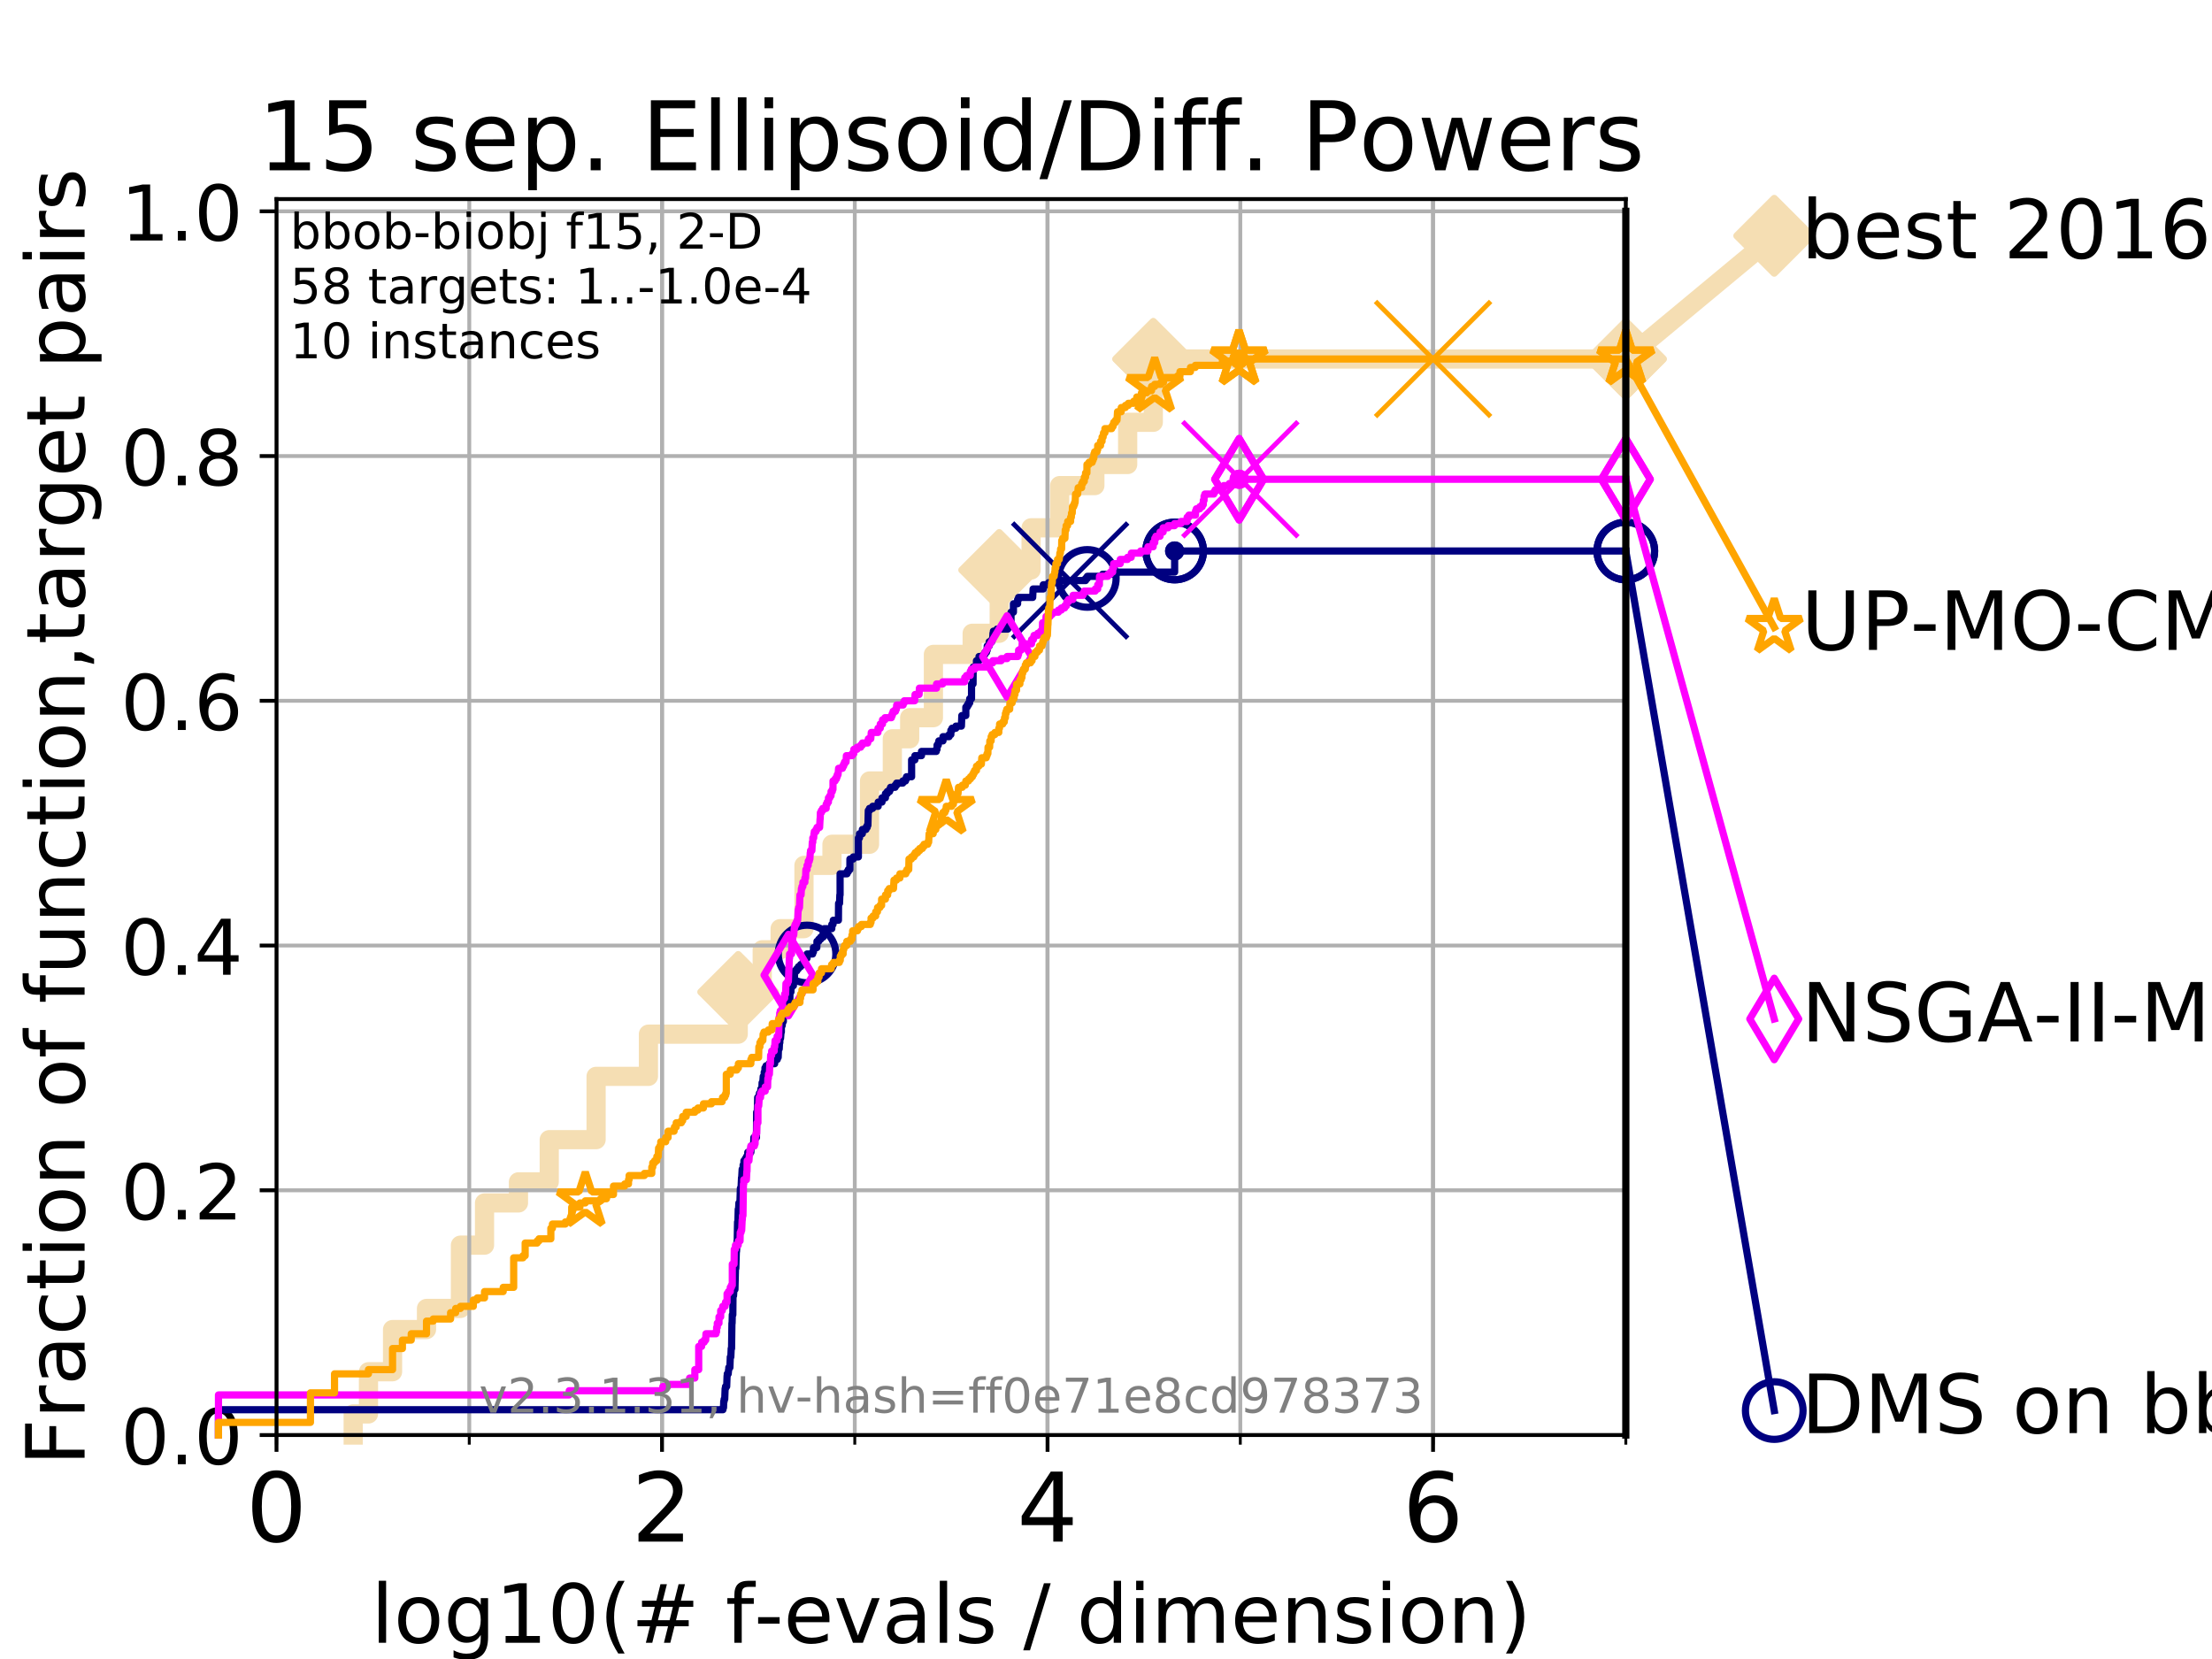 <?xml version="1.0" encoding="utf-8" standalone="no"?>
<!DOCTYPE svg PUBLIC "-//W3C//DTD SVG 1.1//EN"
  "http://www.w3.org/Graphics/SVG/1.1/DTD/svg11.dtd">
<!-- Created with matplotlib (https://matplotlib.org/) -->
<svg height="345.6pt" version="1.1" viewBox="0 0 460.8 345.6" width="460.8pt" xmlns="http://www.w3.org/2000/svg" xmlns:xlink="http://www.w3.org/1999/xlink">
 <defs>
  <style type="text/css">
*{stroke-linecap:butt;stroke-linejoin:round;}
  </style>
 </defs>
 <g id="figure_1">
  <g id="patch_1">
   <path d="M 0 345.6 
L 460.8 345.6 
L 460.8 0 
L 0 0 
z
" style="fill:#ffffff;"/>
  </g>
  <g id="axes_1">
   <g id="patch_2">
    <path d="M 57.6 298.944 
L 338.688 298.944 
L 338.688 41.472 
L 57.6 41.472 
z
" style="fill:#ffffff;"/>
   </g>
   <g id="line2d_1">
    <path d="M 73.579 298.944 
L 73.579 294.549 
L 76.759 294.549 
L 76.759 285.758 
L 81.776 285.758 
L 81.776 276.968 
L 88.847 276.968 
L 88.847 272.573 
L 95.918 272.573 
L 95.918 259.387 
L 100.935 259.387 
L 100.935 250.597 
L 108.006 250.597 
L 108.006 246.201 
L 114.419 246.201 
L 114.419 237.411 
L 124.178 237.411 
L 124.178 224.225 
L 135.077 224.225 
L 135.077 215.435 
L 153.785 215.435 
L 153.785 206.644 
L 158.785 206.644 
L 158.785 197.854 
L 162.517 197.854 
L 162.517 193.459 
L 167.481 193.459 
L 167.481 180.273 
L 173.315 180.273 
L 173.315 175.878 
L 181.137 175.878 
L 181.137 162.692 
L 185.888 162.692 
L 185.888 153.902 
L 189.501 153.902 
L 189.501 149.507 
L 194.446 149.507 
L 194.446 136.321 
L 202.523 136.321 
L 202.523 131.926 
L 208.154 131.926 
L 208.154 118.74 
L 214.797 118.74 
L 214.797 109.95 
L 220.746 109.95 
L 220.746 101.159 
L 228.08 101.159 
L 228.08 96.764 
L 234.913 96.764 
L 234.913 87.973 
L 240.252 87.973 
L 240.252 74.788 
L 338.688 74.788 
" style="fill:none;stroke:#f5deb3;stroke-linecap:square;stroke-width:4;"/>
   </g>
   <g id="line2d_2">
    <defs>
     <path d="M 0 7.778 
L 7.778 0 
L 0 -7.778 
L -7.778 0 
z
" id="m205d4b97a0" style="stroke:#f5deb3;stroke-linejoin:miter;stroke-width:1.5;"/>
    </defs>
    <g>
     <use style="fill:#f5deb3;stroke:#f5deb3;stroke-linejoin:miter;stroke-width:1.5;" x="153.785" xlink:href="#m205d4b97a0" y="206.644"/>
     <use style="fill:#f5deb3;stroke:#f5deb3;stroke-linejoin:miter;stroke-width:1.5;" x="208.154" xlink:href="#m205d4b97a0" y="118.74"/>
     <use style="fill:#f5deb3;stroke:#f5deb3;stroke-linejoin:miter;stroke-width:1.5;" x="240.252" xlink:href="#m205d4b97a0" y="74.788"/>
     <use style="fill:#f5deb3;stroke:#f5deb3;stroke-linejoin:miter;stroke-width:1.5;" x="240.252" xlink:href="#m205d4b97a0" y="74.788"/>
     <use style="fill:#f5deb3;stroke:#f5deb3;stroke-linejoin:miter;stroke-width:1.5;" x="338.688" xlink:href="#m205d4b97a0" y="74.788"/>
    </g>
   </g>
   <g id="line2d_3">
    <path style="fill:none;stroke:#f5deb3;stroke-linecap:square;stroke-width:4;"/>
    <g/>
   </g>
   <g id="line2d_4">
    <path d="M 338.688 74.788 
L 369.608 49.12 
" style="fill:none;stroke:#f5deb3;stroke-linecap:square;stroke-width:4;"/>
    <g>
     <use style="fill:#f5deb3;stroke:#f5deb3;stroke-linejoin:miter;stroke-width:1.5;" x="338.688" xlink:href="#m205d4b97a0" y="74.788"/>
     <use style="fill:#f5deb3;stroke:#f5deb3;stroke-linejoin:miter;stroke-width:1.5;" x="369.608" xlink:href="#m205d4b97a0" y="49.12"/>
    </g>
   </g>
   <g id="matplotlib.axis_1">
    <g id="xtick_1">
     <g id="line2d_5">
      <path clip-path="url(#p32627f0177)" d="M 57.6 298.944 
L 57.6 41.472 
" style="fill:none;stroke:#b0b0b0;stroke-linecap:square;stroke-width:0.8;"/>
     </g>
     <g id="line2d_6">
      <defs>
       <path d="M 0 0 
L 0 3.5 
" id="m53998bbf18" style="stroke:#000000;stroke-width:0.8;"/>
      </defs>
      <g>
       <use style="stroke:#000000;stroke-width:0.8;" x="57.6" xlink:href="#m53998bbf18" y="298.944"/>
      </g>
     </g>
     <g id="text_1">
      <!-- 0 -->
      <defs>
       <path d="M 31.781 66.406 
Q 24.172 66.406 20.328 58.906 
Q 16.5 51.422 16.5 36.375 
Q 16.5 21.391 20.328 13.891 
Q 24.172 6.391 31.781 6.391 
Q 39.453 6.391 43.281 13.891 
Q 47.125 21.391 47.125 36.375 
Q 47.125 51.422 43.281 58.906 
Q 39.453 66.406 31.781 66.406 
z
M 31.781 74.219 
Q 44.047 74.219 50.516 64.516 
Q 56.984 54.828 56.984 36.375 
Q 56.984 17.969 50.516 8.266 
Q 44.047 -1.422 31.781 -1.422 
Q 19.531 -1.422 13.062 8.266 
Q 6.594 17.969 6.594 36.375 
Q 6.594 54.828 13.062 64.516 
Q 19.531 74.219 31.781 74.219 
z
" id="DejaVuSans-48"/>
      </defs>
      <g transform="translate(51.237 321.141)scale(0.2 -0.2)">
       <use xlink:href="#DejaVuSans-48"/>
      </g>
     </g>
    </g>
    <g id="xtick_2">
     <g id="line2d_7">
      <path clip-path="url(#p32627f0177)" d="M 137.911 298.944 
L 137.911 41.472 
" style="fill:none;stroke:#b0b0b0;stroke-linecap:square;stroke-width:0.8;"/>
     </g>
     <g id="line2d_8">
      <g>
       <use style="stroke:#000000;stroke-width:0.8;" x="137.911" xlink:href="#m53998bbf18" y="298.944"/>
      </g>
     </g>
     <g id="text_2">
      <!-- 2 -->
      <defs>
       <path d="M 19.188 8.297 
L 53.609 8.297 
L 53.609 0 
L 7.328 0 
L 7.328 8.297 
Q 12.938 14.109 22.625 23.891 
Q 32.328 33.688 34.812 36.531 
Q 39.547 41.844 41.422 45.531 
Q 43.312 49.219 43.312 52.781 
Q 43.312 58.594 39.234 62.25 
Q 35.156 65.922 28.609 65.922 
Q 23.969 65.922 18.812 64.312 
Q 13.672 62.703 7.812 59.422 
L 7.812 69.391 
Q 13.766 71.781 18.938 73 
Q 24.125 74.219 28.422 74.219 
Q 39.75 74.219 46.484 68.547 
Q 53.219 62.891 53.219 53.422 
Q 53.219 48.922 51.531 44.891 
Q 49.859 40.875 45.406 35.406 
Q 44.188 33.984 37.641 27.219 
Q 31.109 20.453 19.188 8.297 
z
" id="DejaVuSans-50"/>
      </defs>
      <g transform="translate(131.548 321.141)scale(0.2 -0.2)">
       <use xlink:href="#DejaVuSans-50"/>
      </g>
     </g>
    </g>
    <g id="xtick_3">
     <g id="line2d_9">
      <path clip-path="url(#p32627f0177)" d="M 218.222 298.944 
L 218.222 41.472 
" style="fill:none;stroke:#b0b0b0;stroke-linecap:square;stroke-width:0.8;"/>
     </g>
     <g id="line2d_10">
      <g>
       <use style="stroke:#000000;stroke-width:0.8;" x="218.222" xlink:href="#m53998bbf18" y="298.944"/>
      </g>
     </g>
     <g id="text_3">
      <!-- 4 -->
      <defs>
       <path d="M 37.797 64.312 
L 12.891 25.391 
L 37.797 25.391 
z
M 35.203 72.906 
L 47.609 72.906 
L 47.609 25.391 
L 58.016 25.391 
L 58.016 17.188 
L 47.609 17.188 
L 47.609 0 
L 37.797 0 
L 37.797 17.188 
L 4.891 17.188 
L 4.891 26.703 
z
" id="DejaVuSans-52"/>
      </defs>
      <g transform="translate(211.859 321.141)scale(0.2 -0.2)">
       <use xlink:href="#DejaVuSans-52"/>
      </g>
     </g>
    </g>
    <g id="xtick_4">
     <g id="line2d_11">
      <path clip-path="url(#p32627f0177)" d="M 298.533 298.944 
L 298.533 41.472 
" style="fill:none;stroke:#b0b0b0;stroke-linecap:square;stroke-width:0.8;"/>
     </g>
     <g id="line2d_12">
      <g>
       <use style="stroke:#000000;stroke-width:0.8;" x="298.533" xlink:href="#m53998bbf18" y="298.944"/>
      </g>
     </g>
     <g id="text_4">
      <!-- 6 -->
      <defs>
       <path d="M 33.016 40.375 
Q 26.375 40.375 22.484 35.828 
Q 18.609 31.297 18.609 23.391 
Q 18.609 15.531 22.484 10.953 
Q 26.375 6.391 33.016 6.391 
Q 39.656 6.391 43.531 10.953 
Q 47.406 15.531 47.406 23.391 
Q 47.406 31.297 43.531 35.828 
Q 39.656 40.375 33.016 40.375 
z
M 52.594 71.297 
L 52.594 62.312 
Q 48.875 64.062 45.094 64.984 
Q 41.312 65.922 37.594 65.922 
Q 27.828 65.922 22.672 59.328 
Q 17.531 52.734 16.797 39.406 
Q 19.672 43.656 24.016 45.922 
Q 28.375 48.188 33.594 48.188 
Q 44.578 48.188 50.953 41.516 
Q 57.328 34.859 57.328 23.391 
Q 57.328 12.156 50.688 5.359 
Q 44.047 -1.422 33.016 -1.422 
Q 20.359 -1.422 13.672 8.266 
Q 6.984 17.969 6.984 36.375 
Q 6.984 53.656 15.188 63.938 
Q 23.391 74.219 37.203 74.219 
Q 40.922 74.219 44.703 73.484 
Q 48.484 72.75 52.594 71.297 
z
" id="DejaVuSans-54"/>
      </defs>
      <g transform="translate(292.17 321.141)scale(0.2 -0.2)">
       <use xlink:href="#DejaVuSans-54"/>
      </g>
     </g>
    </g>
    <g id="xtick_5">
     <g id="line2d_13">
      <path clip-path="url(#p32627f0177)" d="M 57.6 298.944 
L 57.6 41.472 
" style="fill:none;stroke:#b0b0b0;stroke-linecap:square;stroke-width:0.8;"/>
     </g>
     <g id="line2d_14">
      <defs>
       <path d="M 0 0 
L 0 2 
" id="mcc952b886b" style="stroke:#000000;stroke-width:0.6;"/>
      </defs>
      <g>
       <use style="stroke:#000000;stroke-width:0.6;" x="57.6" xlink:href="#mcc952b886b" y="298.944"/>
      </g>
     </g>
    </g>
    <g id="xtick_6">
     <g id="line2d_15">
      <path clip-path="url(#p32627f0177)" d="M 97.755 298.944 
L 97.755 41.472 
" style="fill:none;stroke:#b0b0b0;stroke-linecap:square;stroke-width:0.8;"/>
     </g>
     <g id="line2d_16">
      <g>
       <use style="stroke:#000000;stroke-width:0.6;" x="97.755" xlink:href="#mcc952b886b" y="298.944"/>
      </g>
     </g>
    </g>
    <g id="xtick_7">
     <g id="line2d_17">
      <path clip-path="url(#p32627f0177)" d="M 137.911 298.944 
L 137.911 41.472 
" style="fill:none;stroke:#b0b0b0;stroke-linecap:square;stroke-width:0.8;"/>
     </g>
     <g id="line2d_18">
      <g>
       <use style="stroke:#000000;stroke-width:0.6;" x="137.911" xlink:href="#mcc952b886b" y="298.944"/>
      </g>
     </g>
    </g>
    <g id="xtick_8">
     <g id="line2d_19">
      <path clip-path="url(#p32627f0177)" d="M 178.066 298.944 
L 178.066 41.472 
" style="fill:none;stroke:#b0b0b0;stroke-linecap:square;stroke-width:0.8;"/>
     </g>
     <g id="line2d_20">
      <g>
       <use style="stroke:#000000;stroke-width:0.6;" x="178.066" xlink:href="#mcc952b886b" y="298.944"/>
      </g>
     </g>
    </g>
    <g id="xtick_9">
     <g id="line2d_21">
      <path clip-path="url(#p32627f0177)" d="M 218.222 298.944 
L 218.222 41.472 
" style="fill:none;stroke:#b0b0b0;stroke-linecap:square;stroke-width:0.8;"/>
     </g>
     <g id="line2d_22">
      <g>
       <use style="stroke:#000000;stroke-width:0.6;" x="218.222" xlink:href="#mcc952b886b" y="298.944"/>
      </g>
     </g>
    </g>
    <g id="xtick_10">
     <g id="line2d_23">
      <path clip-path="url(#p32627f0177)" d="M 258.377 298.944 
L 258.377 41.472 
" style="fill:none;stroke:#b0b0b0;stroke-linecap:square;stroke-width:0.8;"/>
     </g>
     <g id="line2d_24">
      <g>
       <use style="stroke:#000000;stroke-width:0.6;" x="258.377" xlink:href="#mcc952b886b" y="298.944"/>
      </g>
     </g>
    </g>
    <g id="xtick_11">
     <g id="line2d_25">
      <path clip-path="url(#p32627f0177)" d="M 298.533 298.944 
L 298.533 41.472 
" style="fill:none;stroke:#b0b0b0;stroke-linecap:square;stroke-width:0.8;"/>
     </g>
     <g id="line2d_26">
      <g>
       <use style="stroke:#000000;stroke-width:0.6;" x="298.533" xlink:href="#mcc952b886b" y="298.944"/>
      </g>
     </g>
    </g>
    <g id="xtick_12">
     <g id="line2d_27">
      <path clip-path="url(#p32627f0177)" d="M 338.688 298.944 
L 338.688 41.472 
" style="fill:none;stroke:#b0b0b0;stroke-linecap:square;stroke-width:0.8;"/>
     </g>
     <g id="line2d_28">
      <g>
       <use style="stroke:#000000;stroke-width:0.6;" x="338.688" xlink:href="#mcc952b886b" y="298.944"/>
      </g>
     </g>
    </g>
    <g id="text_5">
     <!-- log10(# f-evals / dimension) -->
     <defs>
      <path d="M 9.422 75.984 
L 18.406 75.984 
L 18.406 0 
L 9.422 0 
z
" id="DejaVuSans-108"/>
      <path d="M 30.609 48.391 
Q 23.391 48.391 19.188 42.75 
Q 14.984 37.109 14.984 27.297 
Q 14.984 17.484 19.156 11.844 
Q 23.344 6.203 30.609 6.203 
Q 37.797 6.203 41.984 11.859 
Q 46.188 17.531 46.188 27.297 
Q 46.188 37.016 41.984 42.703 
Q 37.797 48.391 30.609 48.391 
z
M 30.609 56 
Q 42.328 56 49.016 48.375 
Q 55.719 40.766 55.719 27.297 
Q 55.719 13.875 49.016 6.219 
Q 42.328 -1.422 30.609 -1.422 
Q 18.844 -1.422 12.172 6.219 
Q 5.516 13.875 5.516 27.297 
Q 5.516 40.766 12.172 48.375 
Q 18.844 56 30.609 56 
z
" id="DejaVuSans-111"/>
      <path d="M 45.406 27.984 
Q 45.406 37.75 41.375 43.109 
Q 37.359 48.484 30.078 48.484 
Q 22.859 48.484 18.828 43.109 
Q 14.797 37.75 14.797 27.984 
Q 14.797 18.266 18.828 12.891 
Q 22.859 7.516 30.078 7.516 
Q 37.359 7.516 41.375 12.891 
Q 45.406 18.266 45.406 27.984 
z
M 54.391 6.781 
Q 54.391 -7.172 48.188 -13.984 
Q 42 -20.797 29.203 -20.797 
Q 24.469 -20.797 20.266 -20.094 
Q 16.062 -19.391 12.109 -17.922 
L 12.109 -9.188 
Q 16.062 -11.328 19.922 -12.344 
Q 23.781 -13.375 27.781 -13.375 
Q 36.625 -13.375 41.016 -8.766 
Q 45.406 -4.156 45.406 5.172 
L 45.406 9.625 
Q 42.625 4.781 38.281 2.391 
Q 33.938 0 27.875 0 
Q 17.828 0 11.672 7.656 
Q 5.516 15.328 5.516 27.984 
Q 5.516 40.672 11.672 48.328 
Q 17.828 56 27.875 56 
Q 33.938 56 38.281 53.609 
Q 42.625 51.219 45.406 46.391 
L 45.406 54.688 
L 54.391 54.688 
z
" id="DejaVuSans-103"/>
      <path d="M 12.406 8.297 
L 28.516 8.297 
L 28.516 63.922 
L 10.984 60.406 
L 10.984 69.391 
L 28.422 72.906 
L 38.281 72.906 
L 38.281 8.297 
L 54.391 8.297 
L 54.391 0 
L 12.406 0 
z
" id="DejaVuSans-49"/>
      <path d="M 31 75.875 
Q 24.469 64.656 21.281 53.656 
Q 18.109 42.672 18.109 31.391 
Q 18.109 20.125 21.312 9.062 
Q 24.516 -2 31 -13.188 
L 23.188 -13.188 
Q 15.875 -1.703 12.234 9.375 
Q 8.594 20.453 8.594 31.391 
Q 8.594 42.281 12.203 53.312 
Q 15.828 64.359 23.188 75.875 
z
" id="DejaVuSans-40"/>
      <path d="M 51.125 44 
L 36.922 44 
L 32.812 27.688 
L 47.125 27.688 
z
M 43.797 71.781 
L 38.719 51.516 
L 52.984 51.516 
L 58.109 71.781 
L 65.922 71.781 
L 60.891 51.516 
L 76.125 51.516 
L 76.125 44 
L 58.984 44 
L 54.984 27.688 
L 70.516 27.688 
L 70.516 20.219 
L 53.078 20.219 
L 48 0 
L 40.188 0 
L 45.219 20.219 
L 30.906 20.219 
L 25.875 0 
L 18.016 0 
L 23.094 20.219 
L 7.719 20.219 
L 7.719 27.688 
L 24.906 27.688 
L 29 44 
L 13.281 44 
L 13.281 51.516 
L 30.906 51.516 
L 35.891 71.781 
z
" id="DejaVuSans-35"/>
      <path id="DejaVuSans-32"/>
      <path d="M 37.109 75.984 
L 37.109 68.5 
L 28.516 68.5 
Q 23.688 68.5 21.797 66.547 
Q 19.922 64.594 19.922 59.516 
L 19.922 54.688 
L 34.719 54.688 
L 34.719 47.703 
L 19.922 47.703 
L 19.922 0 
L 10.891 0 
L 10.891 47.703 
L 2.297 47.703 
L 2.297 54.688 
L 10.891 54.688 
L 10.891 58.5 
Q 10.891 67.625 15.141 71.797 
Q 19.391 75.984 28.609 75.984 
z
" id="DejaVuSans-102"/>
      <path d="M 4.891 31.391 
L 31.203 31.391 
L 31.203 23.391 
L 4.891 23.391 
z
" id="DejaVuSans-45"/>
      <path d="M 56.203 29.594 
L 56.203 25.203 
L 14.891 25.203 
Q 15.484 15.922 20.484 11.062 
Q 25.484 6.203 34.422 6.203 
Q 39.594 6.203 44.453 7.469 
Q 49.312 8.734 54.109 11.281 
L 54.109 2.781 
Q 49.266 0.734 44.188 -0.344 
Q 39.109 -1.422 33.891 -1.422 
Q 20.797 -1.422 13.156 6.188 
Q 5.516 13.812 5.516 26.812 
Q 5.516 40.234 12.766 48.109 
Q 20.016 56 32.328 56 
Q 43.359 56 49.781 48.891 
Q 56.203 41.797 56.203 29.594 
z
M 47.219 32.234 
Q 47.125 39.594 43.094 43.984 
Q 39.062 48.391 32.422 48.391 
Q 24.906 48.391 20.391 44.141 
Q 15.875 39.891 15.188 32.172 
z
" id="DejaVuSans-101"/>
      <path d="M 2.984 54.688 
L 12.5 54.688 
L 29.594 8.797 
L 46.688 54.688 
L 56.203 54.688 
L 35.688 0 
L 23.484 0 
z
" id="DejaVuSans-118"/>
      <path d="M 34.281 27.484 
Q 23.391 27.484 19.188 25 
Q 14.984 22.516 14.984 16.5 
Q 14.984 11.719 18.141 8.906 
Q 21.297 6.109 26.703 6.109 
Q 34.188 6.109 38.703 11.406 
Q 43.219 16.703 43.219 25.484 
L 43.219 27.484 
z
M 52.203 31.203 
L 52.203 0 
L 43.219 0 
L 43.219 8.297 
Q 40.141 3.328 35.547 0.953 
Q 30.953 -1.422 24.312 -1.422 
Q 15.922 -1.422 10.953 3.297 
Q 6 8.016 6 15.922 
Q 6 25.141 12.172 29.828 
Q 18.359 34.516 30.609 34.516 
L 43.219 34.516 
L 43.219 35.406 
Q 43.219 41.609 39.141 45 
Q 35.062 48.391 27.688 48.391 
Q 23 48.391 18.547 47.266 
Q 14.109 46.141 10.016 43.891 
L 10.016 52.203 
Q 14.938 54.109 19.578 55.047 
Q 24.219 56 28.609 56 
Q 40.484 56 46.344 49.844 
Q 52.203 43.703 52.203 31.203 
z
" id="DejaVuSans-97"/>
      <path d="M 44.281 53.078 
L 44.281 44.578 
Q 40.484 46.531 36.375 47.5 
Q 32.281 48.484 27.875 48.484 
Q 21.188 48.484 17.844 46.438 
Q 14.5 44.391 14.5 40.281 
Q 14.5 37.156 16.891 35.375 
Q 19.281 33.594 26.516 31.984 
L 29.594 31.297 
Q 39.156 29.25 43.188 25.516 
Q 47.219 21.781 47.219 15.094 
Q 47.219 7.469 41.188 3.016 
Q 35.156 -1.422 24.609 -1.422 
Q 20.219 -1.422 15.453 -0.562 
Q 10.688 0.297 5.422 2 
L 5.422 11.281 
Q 10.406 8.688 15.234 7.391 
Q 20.062 6.109 24.812 6.109 
Q 31.156 6.109 34.562 8.281 
Q 37.984 10.453 37.984 14.406 
Q 37.984 18.062 35.516 20.016 
Q 33.062 21.969 24.703 23.781 
L 21.578 24.516 
Q 13.234 26.266 9.516 29.906 
Q 5.812 33.547 5.812 39.891 
Q 5.812 47.609 11.281 51.797 
Q 16.75 56 26.812 56 
Q 31.781 56 36.172 55.266 
Q 40.578 54.547 44.281 53.078 
z
" id="DejaVuSans-115"/>
      <path d="M 25.391 72.906 
L 33.688 72.906 
L 8.297 -9.281 
L 0 -9.281 
z
" id="DejaVuSans-47"/>
      <path d="M 45.406 46.391 
L 45.406 75.984 
L 54.391 75.984 
L 54.391 0 
L 45.406 0 
L 45.406 8.203 
Q 42.578 3.328 38.25 0.953 
Q 33.938 -1.422 27.875 -1.422 
Q 17.969 -1.422 11.734 6.484 
Q 5.516 14.406 5.516 27.297 
Q 5.516 40.188 11.734 48.094 
Q 17.969 56 27.875 56 
Q 33.938 56 38.25 53.625 
Q 42.578 51.266 45.406 46.391 
z
M 14.797 27.297 
Q 14.797 17.391 18.875 11.75 
Q 22.953 6.109 30.078 6.109 
Q 37.203 6.109 41.297 11.75 
Q 45.406 17.391 45.406 27.297 
Q 45.406 37.203 41.297 42.844 
Q 37.203 48.484 30.078 48.484 
Q 22.953 48.484 18.875 42.844 
Q 14.797 37.203 14.797 27.297 
z
" id="DejaVuSans-100"/>
      <path d="M 9.422 54.688 
L 18.406 54.688 
L 18.406 0 
L 9.422 0 
z
M 9.422 75.984 
L 18.406 75.984 
L 18.406 64.594 
L 9.422 64.594 
z
" id="DejaVuSans-105"/>
      <path d="M 52 44.188 
Q 55.375 50.25 60.062 53.125 
Q 64.75 56 71.094 56 
Q 79.641 56 84.281 50.016 
Q 88.922 44.047 88.922 33.016 
L 88.922 0 
L 79.891 0 
L 79.891 32.719 
Q 79.891 40.578 77.094 44.375 
Q 74.312 48.188 68.609 48.188 
Q 61.625 48.188 57.562 43.547 
Q 53.516 38.922 53.516 30.906 
L 53.516 0 
L 44.484 0 
L 44.484 32.719 
Q 44.484 40.625 41.703 44.406 
Q 38.922 48.188 33.109 48.188 
Q 26.219 48.188 22.156 43.531 
Q 18.109 38.875 18.109 30.906 
L 18.109 0 
L 9.078 0 
L 9.078 54.688 
L 18.109 54.688 
L 18.109 46.188 
Q 21.188 51.219 25.484 53.609 
Q 29.781 56 35.688 56 
Q 41.656 56 45.828 52.969 
Q 50 49.953 52 44.188 
z
" id="DejaVuSans-109"/>
      <path d="M 54.891 33.016 
L 54.891 0 
L 45.906 0 
L 45.906 32.719 
Q 45.906 40.484 42.875 44.328 
Q 39.844 48.188 33.797 48.188 
Q 26.516 48.188 22.312 43.547 
Q 18.109 38.922 18.109 30.906 
L 18.109 0 
L 9.078 0 
L 9.078 54.688 
L 18.109 54.688 
L 18.109 46.188 
Q 21.344 51.125 25.703 53.562 
Q 30.078 56 35.797 56 
Q 45.219 56 50.047 50.172 
Q 54.891 44.344 54.891 33.016 
z
" id="DejaVuSans-110"/>
      <path d="M 8.016 75.875 
L 15.828 75.875 
Q 23.141 64.359 26.781 53.312 
Q 30.422 42.281 30.422 31.391 
Q 30.422 20.453 26.781 9.375 
Q 23.141 -1.703 15.828 -13.188 
L 8.016 -13.188 
Q 14.5 -2 17.703 9.062 
Q 20.906 20.125 20.906 31.391 
Q 20.906 42.672 17.703 53.656 
Q 14.5 64.656 8.016 75.875 
z
" id="DejaVuSans-41"/>
     </defs>
     <g transform="translate(77.303 342.218)scale(0.17 -0.17)">
      <use xlink:href="#DejaVuSans-108"/>
      <use x="27.783" xlink:href="#DejaVuSans-111"/>
      <use x="88.965" xlink:href="#DejaVuSans-103"/>
      <use x="152.441" xlink:href="#DejaVuSans-49"/>
      <use x="216.064" xlink:href="#DejaVuSans-48"/>
      <use x="279.688" xlink:href="#DejaVuSans-40"/>
      <use x="318.701" xlink:href="#DejaVuSans-35"/>
      <use x="402.49" xlink:href="#DejaVuSans-32"/>
      <use x="434.277" xlink:href="#DejaVuSans-102"/>
      <use x="469.404" xlink:href="#DejaVuSans-45"/>
      <use x="505.488" xlink:href="#DejaVuSans-101"/>
      <use x="567.012" xlink:href="#DejaVuSans-118"/>
      <use x="626.191" xlink:href="#DejaVuSans-97"/>
      <use x="687.471" xlink:href="#DejaVuSans-108"/>
      <use x="715.254" xlink:href="#DejaVuSans-115"/>
      <use x="767.354" xlink:href="#DejaVuSans-32"/>
      <use x="799.141" xlink:href="#DejaVuSans-47"/>
      <use x="832.832" xlink:href="#DejaVuSans-32"/>
      <use x="864.619" xlink:href="#DejaVuSans-100"/>
      <use x="928.096" xlink:href="#DejaVuSans-105"/>
      <use x="955.879" xlink:href="#DejaVuSans-109"/>
      <use x="1053.291" xlink:href="#DejaVuSans-101"/>
      <use x="1114.814" xlink:href="#DejaVuSans-110"/>
      <use x="1178.193" xlink:href="#DejaVuSans-115"/>
      <use x="1230.293" xlink:href="#DejaVuSans-105"/>
      <use x="1258.076" xlink:href="#DejaVuSans-111"/>
      <use x="1319.258" xlink:href="#DejaVuSans-110"/>
      <use x="1382.637" xlink:href="#DejaVuSans-41"/>
     </g>
    </g>
   </g>
   <g id="matplotlib.axis_2">
    <g id="ytick_1">
     <g id="line2d_29">
      <path clip-path="url(#p32627f0177)" d="M 57.6 298.944 
L 338.688 298.944 
" style="fill:none;stroke:#b0b0b0;stroke-linecap:square;stroke-width:0.8;"/>
     </g>
     <g id="line2d_30">
      <defs>
       <path d="M 0 0 
L -3.5 0 
" id="m88d41ab7bb" style="stroke:#000000;stroke-width:0.8;"/>
      </defs>
      <g>
       <use style="stroke:#000000;stroke-width:0.8;" x="57.6" xlink:href="#m88d41ab7bb" y="298.944"/>
      </g>
     </g>
     <g id="text_6">
      <!-- 0.0 -->
      <defs>
       <path d="M 10.688 12.406 
L 21 12.406 
L 21 0 
L 10.688 0 
z
" id="DejaVuSans-46"/>
      </defs>
      <g transform="translate(25.155 305.023)scale(0.16 -0.16)">
       <use xlink:href="#DejaVuSans-48"/>
       <use x="63.623" xlink:href="#DejaVuSans-46"/>
       <use x="95.41" xlink:href="#DejaVuSans-48"/>
      </g>
     </g>
    </g>
    <g id="ytick_2">
     <g id="line2d_31">
      <path clip-path="url(#p32627f0177)" d="M 57.6 247.959 
L 338.688 247.959 
" style="fill:none;stroke:#b0b0b0;stroke-linecap:square;stroke-width:0.8;"/>
     </g>
     <g id="line2d_32">
      <g>
       <use style="stroke:#000000;stroke-width:0.8;" x="57.6" xlink:href="#m88d41ab7bb" y="247.959"/>
      </g>
     </g>
     <g id="text_7">
      <!-- 0.2 -->
      <g transform="translate(25.155 254.038)scale(0.16 -0.16)">
       <use xlink:href="#DejaVuSans-48"/>
       <use x="63.623" xlink:href="#DejaVuSans-46"/>
       <use x="95.41" xlink:href="#DejaVuSans-50"/>
      </g>
     </g>
    </g>
    <g id="ytick_3">
     <g id="line2d_33">
      <path clip-path="url(#p32627f0177)" d="M 57.6 196.975 
L 338.688 196.975 
" style="fill:none;stroke:#b0b0b0;stroke-linecap:square;stroke-width:0.8;"/>
     </g>
     <g id="line2d_34">
      <g>
       <use style="stroke:#000000;stroke-width:0.8;" x="57.6" xlink:href="#m88d41ab7bb" y="196.975"/>
      </g>
     </g>
     <g id="text_8">
      <!-- 0.4 -->
      <g transform="translate(25.155 203.054)scale(0.16 -0.16)">
       <use xlink:href="#DejaVuSans-48"/>
       <use x="63.623" xlink:href="#DejaVuSans-46"/>
       <use x="95.41" xlink:href="#DejaVuSans-52"/>
      </g>
     </g>
    </g>
    <g id="ytick_4">
     <g id="line2d_35">
      <path clip-path="url(#p32627f0177)" d="M 57.6 145.99 
L 338.688 145.99 
" style="fill:none;stroke:#b0b0b0;stroke-linecap:square;stroke-width:0.8;"/>
     </g>
     <g id="line2d_36">
      <g>
       <use style="stroke:#000000;stroke-width:0.8;" x="57.6" xlink:href="#m88d41ab7bb" y="145.99"/>
      </g>
     </g>
     <g id="text_9">
      <!-- 0.6 -->
      <g transform="translate(25.155 152.069)scale(0.16 -0.16)">
       <use xlink:href="#DejaVuSans-48"/>
       <use x="63.623" xlink:href="#DejaVuSans-46"/>
       <use x="95.41" xlink:href="#DejaVuSans-54"/>
      </g>
     </g>
    </g>
    <g id="ytick_5">
     <g id="line2d_37">
      <path clip-path="url(#p32627f0177)" d="M 57.6 95.006 
L 338.688 95.006 
" style="fill:none;stroke:#b0b0b0;stroke-linecap:square;stroke-width:0.8;"/>
     </g>
     <g id="line2d_38">
      <g>
       <use style="stroke:#000000;stroke-width:0.8;" x="57.6" xlink:href="#m88d41ab7bb" y="95.006"/>
      </g>
     </g>
     <g id="text_10">
      <!-- 0.8 -->
      <defs>
       <path d="M 31.781 34.625 
Q 24.75 34.625 20.719 30.859 
Q 16.703 27.094 16.703 20.516 
Q 16.703 13.922 20.719 10.156 
Q 24.75 6.391 31.781 6.391 
Q 38.812 6.391 42.859 10.172 
Q 46.922 13.969 46.922 20.516 
Q 46.922 27.094 42.891 30.859 
Q 38.875 34.625 31.781 34.625 
z
M 21.922 38.812 
Q 15.578 40.375 12.031 44.719 
Q 8.5 49.078 8.5 55.328 
Q 8.5 64.062 14.719 69.141 
Q 20.953 74.219 31.781 74.219 
Q 42.672 74.219 48.875 69.141 
Q 55.078 64.062 55.078 55.328 
Q 55.078 49.078 51.531 44.719 
Q 48 40.375 41.703 38.812 
Q 48.828 37.156 52.797 32.312 
Q 56.781 27.484 56.781 20.516 
Q 56.781 9.906 50.312 4.234 
Q 43.844 -1.422 31.781 -1.422 
Q 19.734 -1.422 13.25 4.234 
Q 6.781 9.906 6.781 20.516 
Q 6.781 27.484 10.781 32.312 
Q 14.797 37.156 21.922 38.812 
z
M 18.312 54.391 
Q 18.312 48.734 21.844 45.562 
Q 25.391 42.391 31.781 42.391 
Q 38.141 42.391 41.719 45.562 
Q 45.312 48.734 45.312 54.391 
Q 45.312 60.062 41.719 63.234 
Q 38.141 66.406 31.781 66.406 
Q 25.391 66.406 21.844 63.234 
Q 18.312 60.062 18.312 54.391 
z
" id="DejaVuSans-56"/>
      </defs>
      <g transform="translate(25.155 101.085)scale(0.16 -0.16)">
       <use xlink:href="#DejaVuSans-48"/>
       <use x="63.623" xlink:href="#DejaVuSans-46"/>
       <use x="95.41" xlink:href="#DejaVuSans-56"/>
      </g>
     </g>
    </g>
    <g id="ytick_6">
     <g id="line2d_39">
      <path clip-path="url(#p32627f0177)" d="M 57.6 44.021 
L 338.688 44.021 
" style="fill:none;stroke:#b0b0b0;stroke-linecap:square;stroke-width:0.8;"/>
     </g>
     <g id="line2d_40">
      <g>
       <use style="stroke:#000000;stroke-width:0.8;" x="57.6" xlink:href="#m88d41ab7bb" y="44.021"/>
      </g>
     </g>
     <g id="text_11">
      <!-- 1.0 -->
      <g transform="translate(25.155 50.1)scale(0.16 -0.16)">
       <use xlink:href="#DejaVuSans-49"/>
       <use x="63.623" xlink:href="#DejaVuSans-46"/>
       <use x="95.41" xlink:href="#DejaVuSans-48"/>
      </g>
     </g>
    </g>
    <g id="text_12">
     <!-- Fraction of function,target pairs -->
     <defs>
      <path d="M 9.812 72.906 
L 51.703 72.906 
L 51.703 64.594 
L 19.672 64.594 
L 19.672 43.109 
L 48.578 43.109 
L 48.578 34.812 
L 19.672 34.812 
L 19.672 0 
L 9.812 0 
z
" id="DejaVuSans-70"/>
      <path d="M 41.109 46.297 
Q 39.594 47.172 37.812 47.578 
Q 36.031 48 33.891 48 
Q 26.266 48 22.188 43.047 
Q 18.109 38.094 18.109 28.812 
L 18.109 0 
L 9.078 0 
L 9.078 54.688 
L 18.109 54.688 
L 18.109 46.188 
Q 20.953 51.172 25.484 53.578 
Q 30.031 56 36.531 56 
Q 37.453 56 38.578 55.875 
Q 39.703 55.766 41.062 55.516 
z
" id="DejaVuSans-114"/>
      <path d="M 48.781 52.594 
L 48.781 44.188 
Q 44.969 46.297 41.141 47.344 
Q 37.312 48.391 33.406 48.391 
Q 24.656 48.391 19.812 42.844 
Q 14.984 37.312 14.984 27.297 
Q 14.984 17.281 19.812 11.734 
Q 24.656 6.203 33.406 6.203 
Q 37.312 6.203 41.141 7.25 
Q 44.969 8.297 48.781 10.406 
L 48.781 2.094 
Q 45.016 0.344 40.984 -0.531 
Q 36.969 -1.422 32.422 -1.422 
Q 20.062 -1.422 12.781 6.344 
Q 5.516 14.109 5.516 27.297 
Q 5.516 40.672 12.859 48.328 
Q 20.219 56 33.016 56 
Q 37.156 56 41.109 55.141 
Q 45.062 54.297 48.781 52.594 
z
" id="DejaVuSans-99"/>
      <path d="M 18.312 70.219 
L 18.312 54.688 
L 36.812 54.688 
L 36.812 47.703 
L 18.312 47.703 
L 18.312 18.016 
Q 18.312 11.328 20.141 9.422 
Q 21.969 7.516 27.594 7.516 
L 36.812 7.516 
L 36.812 0 
L 27.594 0 
Q 17.188 0 13.234 3.875 
Q 9.281 7.766 9.281 18.016 
L 9.281 47.703 
L 2.688 47.703 
L 2.688 54.688 
L 9.281 54.688 
L 9.281 70.219 
z
" id="DejaVuSans-116"/>
      <path d="M 8.5 21.578 
L 8.5 54.688 
L 17.484 54.688 
L 17.484 21.922 
Q 17.484 14.156 20.5 10.266 
Q 23.531 6.391 29.594 6.391 
Q 36.859 6.391 41.078 11.031 
Q 45.312 15.672 45.312 23.688 
L 45.312 54.688 
L 54.297 54.688 
L 54.297 0 
L 45.312 0 
L 45.312 8.406 
Q 42.047 3.422 37.719 1 
Q 33.406 -1.422 27.688 -1.422 
Q 18.266 -1.422 13.375 4.438 
Q 8.5 10.297 8.5 21.578 
z
M 31.109 56 
z
" id="DejaVuSans-117"/>
      <path d="M 11.719 12.406 
L 22.016 12.406 
L 22.016 4 
L 14.016 -11.625 
L 7.719 -11.625 
L 11.719 4 
z
" id="DejaVuSans-44"/>
      <path d="M 18.109 8.203 
L 18.109 -20.797 
L 9.078 -20.797 
L 9.078 54.688 
L 18.109 54.688 
L 18.109 46.391 
Q 20.953 51.266 25.266 53.625 
Q 29.594 56 35.594 56 
Q 45.562 56 51.781 48.094 
Q 58.016 40.188 58.016 27.297 
Q 58.016 14.406 51.781 6.484 
Q 45.562 -1.422 35.594 -1.422 
Q 29.594 -1.422 25.266 0.953 
Q 20.953 3.328 18.109 8.203 
z
M 48.688 27.297 
Q 48.688 37.203 44.609 42.844 
Q 40.531 48.484 33.406 48.484 
Q 26.266 48.484 22.188 42.844 
Q 18.109 37.203 18.109 27.297 
Q 18.109 17.391 22.188 11.75 
Q 26.266 6.109 33.406 6.109 
Q 40.531 6.109 44.609 11.75 
Q 48.688 17.391 48.688 27.297 
z
" id="DejaVuSans-112"/>
     </defs>
     <g transform="translate(17.62 305.347)rotate(-90)scale(0.17 -0.17)">
      <use xlink:href="#DejaVuSans-70"/>
      <use x="57.41" xlink:href="#DejaVuSans-114"/>
      <use x="98.523" xlink:href="#DejaVuSans-97"/>
      <use x="159.803" xlink:href="#DejaVuSans-99"/>
      <use x="214.783" xlink:href="#DejaVuSans-116"/>
      <use x="253.992" xlink:href="#DejaVuSans-105"/>
      <use x="281.775" xlink:href="#DejaVuSans-111"/>
      <use x="342.957" xlink:href="#DejaVuSans-110"/>
      <use x="406.336" xlink:href="#DejaVuSans-32"/>
      <use x="438.123" xlink:href="#DejaVuSans-111"/>
      <use x="499.305" xlink:href="#DejaVuSans-102"/>
      <use x="534.51" xlink:href="#DejaVuSans-32"/>
      <use x="566.297" xlink:href="#DejaVuSans-102"/>
      <use x="601.502" xlink:href="#DejaVuSans-117"/>
      <use x="664.881" xlink:href="#DejaVuSans-110"/>
      <use x="728.26" xlink:href="#DejaVuSans-99"/>
      <use x="783.24" xlink:href="#DejaVuSans-116"/>
      <use x="822.449" xlink:href="#DejaVuSans-105"/>
      <use x="850.232" xlink:href="#DejaVuSans-111"/>
      <use x="911.414" xlink:href="#DejaVuSans-110"/>
      <use x="974.793" xlink:href="#DejaVuSans-44"/>
      <use x="1006.58" xlink:href="#DejaVuSans-116"/>
      <use x="1045.789" xlink:href="#DejaVuSans-97"/>
      <use x="1107.068" xlink:href="#DejaVuSans-114"/>
      <use x="1148.166" xlink:href="#DejaVuSans-103"/>
      <use x="1211.643" xlink:href="#DejaVuSans-101"/>
      <use x="1273.166" xlink:href="#DejaVuSans-116"/>
      <use x="1312.375" xlink:href="#DejaVuSans-32"/>
      <use x="1344.162" xlink:href="#DejaVuSans-112"/>
      <use x="1407.639" xlink:href="#DejaVuSans-97"/>
      <use x="1468.918" xlink:href="#DejaVuSans-105"/>
      <use x="1496.701" xlink:href="#DejaVuSans-114"/>
      <use x="1537.814" xlink:href="#DejaVuSans-115"/>
     </g>
    </g>
   </g>
   <g id="line2d_41">
    <defs>
     <path d="M 0 1.5 
C 0.398 1.5 0.779 1.342 1.061 1.061 
C 1.342 0.779 1.5 0.398 1.5 0 
C 1.5 -0.398 1.342 -0.779 1.061 -1.061 
C 0.779 -1.342 0.398 -1.5 0 -1.5 
C -0.398 -1.5 -0.779 -1.342 -1.061 -1.061 
C -1.342 -0.779 -1.5 -0.398 -1.5 0 
C -1.5 0.398 -1.342 0.779 -1.061 1.061 
C -0.779 1.342 -0.398 1.5 0 1.5 
z
" id="m7c98e1119d" style="stroke:#f5deb3;"/>
    </defs>
    <g>
     <use style="fill:#f5deb3;stroke:#f5deb3;" x="240.252" xlink:href="#m7c98e1119d" y="74.788"/>
     <use style="fill:#f5deb3;stroke:#f5deb3;" x="240.252" xlink:href="#m7c98e1119d" y="74.788"/>
    </g>
   </g>
   <g id="line2d_42">
    <defs>
     <path d="M 0 1.5 
C 0.398 1.5 0.779 1.342 1.061 1.061 
C 1.342 0.779 1.5 0.398 1.5 0 
C 1.5 -0.398 1.342 -0.779 1.061 -1.061 
C 0.779 -1.342 0.398 -1.5 0 -1.5 
C -0.398 -1.5 -0.779 -1.342 -1.061 -1.061 
C -1.342 -0.779 -1.5 -0.398 -1.5 0 
C -1.5 0.398 -1.342 0.779 -1.061 1.061 
C -0.779 1.342 -0.398 1.5 0 1.5 
z
" id="mb18e173b09" style="stroke:#000080;"/>
    </defs>
    <g>
     <use style="fill:#000080;stroke:#000080;" x="244.702" xlink:href="#mb18e173b09" y="114.784"/>
     <use style="fill:#000080;stroke:#000080;" x="244.702" xlink:href="#mb18e173b09" y="114.784"/>
    </g>
   </g>
   <g id="line2d_43">
    <path d="M 45.512 298.944 
L 45.512 293.67 
L 150.599 293.67 
L 150.599 293.23 
L 150.725 293.23 
L 150.766 291.912 
L 150.85 291.912 
L 150.85 291.472 
L 150.974 291.472 
L 151.056 289.275 
L 151.138 289.275 
L 151.138 288.835 
L 151.381 288.835 
L 151.462 286.637 
L 151.502 286.637 
L 151.502 286.198 
L 151.701 286.198 
L 151.779 285.319 
L 151.819 285.319 
L 151.819 284.879 
L 152.053 284.879 
L 152.13 282.682 
L 152.246 282.682 
L 152.322 280.924 
L 152.398 280.924 
L 152.474 275.649 
L 152.512 275.649 
L 152.55 273.891 
L 152.662 273.891 
L 152.7 269.936 
L 152.811 269.936 
L 152.885 268.617 
L 153.106 268.617 
L 153.215 264.222 
L 153.287 264.222 
L 153.395 260.706 
L 153.431 260.706 
L 153.538 258.508 
L 153.574 258.508 
L 153.644 254.552 
L 153.715 254.552 
L 153.785 251.915 
L 153.855 251.915 
L 153.925 250.597 
L 154.133 250.597 
L 154.236 247.52 
L 154.372 247.52 
L 154.473 245.322 
L 154.507 245.322 
L 154.608 243.564 
L 154.807 243.564 
L 154.807 242.685 
L 154.972 242.685 
L 154.972 241.806 
L 155.265 241.806 
L 155.265 241.367 
L 155.521 241.367 
L 155.521 240.927 
L 155.773 240.927 
L 155.773 240.048 
L 156.418 240.048 
L 156.479 238.729 
L 156.982 238.729 
L 157.041 236.971 
L 157.585 236.971 
L 157.614 231.697 
L 157.754 231.697 
L 157.837 228.62 
L 158.113 228.62 
L 158.195 227.741 
L 158.493 227.741 
L 158.493 226.862 
L 158.706 226.862 
L 158.758 225.544 
L 158.89 225.544 
L 158.994 224.225 
L 159.201 224.225 
L 159.201 223.346 
L 159.355 223.346 
L 159.355 222.467 
L 159.583 222.467 
L 159.583 222.028 
L 160.201 222.028 
L 160.201 221.588 
L 161.375 221.588 
L 161.375 220.709 
L 161.912 220.709 
L 161.912 220.27 
L 162.109 220.27 
L 162.174 218.511 
L 162.325 218.511 
L 162.389 217.193 
L 162.454 217.193 
L 162.454 216.314 
L 162.602 216.314 
L 162.708 214.995 
L 162.771 214.995 
L 162.771 213.677 
L 162.938 213.677 
L 163.041 212.798 
L 163.185 212.798 
L 163.185 211.479 
L 163.409 211.479 
L 163.409 211.04 
L 163.749 211.04 
L 163.749 210.6 
L 164.024 210.6 
L 164.044 209.721 
L 164.18 209.721 
L 164.18 209.282 
L 164.429 209.282 
L 164.429 208.402 
L 164.543 208.402 
L 164.562 206.644 
L 164.769 206.644 
L 164.769 205.765 
L 164.899 205.765 
L 164.899 205.326 
L 165.285 205.326 
L 165.303 204.007 
L 165.483 204.007 
L 165.555 202.249 
L 165.996 202.249 
L 165.996 201.81 
L 166.324 201.81 
L 166.324 201.37 
L 166.796 201.37 
L 166.796 200.931 
L 167.304 200.931 
L 167.369 200.052 
L 167.798 200.052 
L 167.798 199.612 
L 168.125 199.612 
L 168.125 198.733 
L 169.288 198.733 
L 169.288 198.293 
L 169.46 198.293 
L 169.46 197.414 
L 170.16 197.414 
L 170.188 196.096 
L 170.567 196.096 
L 170.567 195.656 
L 170.965 195.656 
L 170.965 195.217 
L 171.468 195.217 
L 171.468 194.338 
L 171.696 194.338 
L 171.696 193.459 
L 173.28 193.459 
L 173.28 192.58 
L 173.531 192.58 
L 173.587 191.701 
L 174.659 191.701 
L 174.69 188.184 
L 174.89 188.184 
L 174.953 186.426 
L 175.005 186.426 
L 175.005 182.031 
L 176.45 182.031 
L 176.45 181.592 
L 176.716 181.592 
L 176.716 181.152 
L 177.043 181.152 
L 177.052 178.954 
L 177.741 178.954 
L 177.741 178.515 
L 178.817 178.515 
L 178.817 174.559 
L 179.05 174.559 
L 179.05 173.68 
L 179.641 173.68 
L 179.641 172.801 
L 180.397 172.801 
L 180.397 172.362 
L 180.655 172.362 
L 180.655 171.922 
L 180.804 171.922 
L 180.879 168.845 
L 181.129 168.845 
L 181.129 168.406 
L 181.79 168.406 
L 181.79 167.966 
L 182.941 167.966 
L 182.941 167.087 
L 183.74 167.087 
L 183.74 166.208 
L 184.45 166.208 
L 184.45 165.329 
L 184.838 165.329 
L 184.838 164.89 
L 185.317 164.89 
L 185.317 164.45 
L 185.517 164.45 
L 185.517 164.011 
L 186.469 164.011 
L 186.469 163.571 
L 186.778 163.571 
L 186.778 163.132 
L 188.068 163.132 
L 188.068 162.692 
L 188.638 162.692 
L 188.638 162.253 
L 188.842 162.253 
L 188.842 161.813 
L 189.904 161.813 
L 189.904 158.297 
L 190.585 158.297 
L 190.593 157.418 
L 191.959 157.418 
L 191.959 156.539 
L 195.042 156.539 
L 195.042 156.099 
L 195.206 156.099 
L 195.206 155.22 
L 195.462 155.22 
L 195.462 154.781 
L 195.574 154.781 
L 195.574 154.341 
L 196.438 154.341 
L 196.438 153.462 
L 197.713 153.462 
L 197.713 153.023 
L 198.079 153.023 
L 198.079 152.144 
L 198.326 152.144 
L 198.326 151.704 
L 199.129 151.704 
L 199.129 151.265 
L 200.281 151.265 
L 200.364 149.067 
L 201.2 149.067 
L 201.2 147.309 
L 201.487 147.309 
L 201.487 146.869 
L 201.754 146.869 
L 201.754 146.43 
L 202.005 146.43 
L 202.005 145.551 
L 202.383 145.551 
L 202.392 142.474 
L 202.705 142.474 
L 202.732 138.958 
L 203.412 138.958 
L 203.412 137.639 
L 203.948 137.639 
L 203.948 136.76 
L 204.922 136.76 
L 204.922 136.321 
L 205.184 136.321 
L 205.184 135.881 
L 205.512 135.881 
L 205.512 135.442 
L 205.658 135.442 
L 205.658 134.563 
L 206.067 134.563 
L 206.067 133.684 
L 206.605 133.684 
L 206.605 133.244 
L 206.777 133.244 
L 206.853 131.926 
L 206.938 131.926 
L 206.938 131.486 
L 207.694 131.486 
L 207.694 131.047 
L 209.955 131.047 
L 209.955 130.168 
L 210.399 130.168 
L 210.399 129.728 
L 210.61 129.728 
L 210.619 127.53 
L 211.114 127.53 
L 211.12 125.772 
L 211.988 125.772 
L 211.988 124.893 
L 212.182 124.893 
L 212.182 124.454 
L 215.129 124.454 
L 215.215 122.696 
L 217.325 122.696 
L 217.325 121.817 
L 218.462 121.817 
L 218.462 121.377 
L 220.186 121.377 
L 220.186 120.938 
L 226.149 120.938 
L 226.149 120.498 
L 226.507 120.498 
L 226.507 120.059 
L 229.7 120.059 
L 229.7 119.619 
L 232.58 119.619 
L 232.58 119.179 
L 244.7 119.179 
L 244.702 114.784 
L 338.688 114.784 
L 338.688 114.784 
" style="fill:none;stroke:#000080;stroke-linecap:square;stroke-width:1.5;"/>
   </g>
   <g id="line2d_44">
    <defs>
     <path d="M 0 6 
C 1.591 6 3.117 5.368 4.243 4.243 
C 5.368 3.117 6 1.591 6 0 
C 6 -1.591 5.368 -3.117 4.243 -4.243 
C 3.117 -5.368 1.591 -6 0 -6 
C -1.591 -6 -3.117 -5.368 -4.243 -4.243 
C -5.368 -3.117 -6 -1.591 -6 0 
C -6 1.591 -5.368 3.117 -4.243 4.243 
C -3.117 5.368 -1.591 6 0 6 
z
" id="mdc8d856ed9" style="stroke:#000080;stroke-width:1.5;"/>
    </defs>
    <g>
     <use style="fill-opacity:0;stroke:#000080;stroke-width:1.5;" x="168.125" xlink:href="#mdc8d856ed9" y="198.733"/>
     <use style="fill-opacity:0;stroke:#000080;stroke-width:1.5;" x="226.507" xlink:href="#mdc8d856ed9" y="120.498"/>
     <use style="fill-opacity:0;stroke:#000080;stroke-width:1.5;" x="244.702" xlink:href="#mdc8d856ed9" y="114.784"/>
     <use style="fill-opacity:0;stroke:#000080;stroke-width:1.5;" x="244.702" xlink:href="#mdc8d856ed9" y="114.784"/>
     <use style="fill-opacity:0;stroke:#000080;stroke-width:1.5;" x="338.688" xlink:href="#mdc8d856ed9" y="114.784"/>
    </g>
   </g>
   <g id="line2d_45">
    <path style="fill:none;stroke:#000080;stroke-linecap:square;stroke-width:1.5;"/>
    <g/>
   </g>
   <g id="line2d_46">
    <path clip-path="url(#p32627f0177)" d="M 222.931 120.938 
" style="fill:none;stroke:#000080;stroke-linecap:square;stroke-width:1.5;"/>
    <defs>
     <path d="M -12 12 
L 12 -12 
M -12 -12 
L 12 12 
" id="mf36e2a5705" style="stroke:#000080;"/>
    </defs>
    <g clip-path="url(#p32627f0177)">
     <use style="fill:#000080;stroke:#000080;" x="222.931" xlink:href="#mf36e2a5705" y="120.938"/>
    </g>
   </g>
   <g id="line2d_47">
    <defs>
     <path d="M 0 1.5 
C 0.398 1.5 0.779 1.342 1.061 1.061 
C 1.342 0.779 1.5 0.398 1.5 0 
C 1.5 -0.398 1.342 -0.779 1.061 -1.061 
C 0.779 -1.342 0.398 -1.5 0 -1.5 
C -0.398 -1.5 -0.779 -1.342 -1.061 -1.061 
C -1.342 -0.779 -1.5 -0.398 -1.5 0 
C -1.5 0.398 -1.342 0.779 -1.061 1.061 
C -0.779 1.342 -0.398 1.5 0 1.5 
z
" id="m41e027b0cc" style="stroke:#ff00ff;"/>
    </defs>
    <g>
     <use style="fill:#ff00ff;stroke:#ff00ff;" x="258.143" xlink:href="#m41e027b0cc" y="99.841"/>
     <use style="fill:#ff00ff;stroke:#ff00ff;" x="258.143" xlink:href="#m41e027b0cc" y="99.841"/>
    </g>
   </g>
   <g id="line2d_48">
    <path d="M 45.512 298.944 
L 45.512 290.593 
L 118.577 290.593 
L 118.577 289.714 
L 138.084 289.714 
L 138.084 288.835 
L 139.091 288.835 
L 139.091 288.395 
L 143.654 288.395 
L 143.654 287.077 
L 144.748 287.077 
L 144.748 285.319 
L 145.554 285.319 
L 145.554 280.484 
L 146.162 280.484 
L 146.162 279.605 
L 146.697 279.605 
L 146.697 279.166 
L 147.01 279.166 
L 147.062 277.847 
L 149.15 277.847 
L 149.15 277.407 
L 149.287 277.407 
L 149.287 276.528 
L 149.423 276.528 
L 149.423 275.649 
L 149.779 275.649 
L 149.779 274.331 
L 150.129 274.331 
L 150.129 273.012 
L 150.472 273.012 
L 150.557 272.133 
L 151.056 272.133 
L 151.138 271.254 
L 151.462 271.254 
L 151.462 269.496 
L 151.74 269.496 
L 151.74 269.057 
L 152.13 269.057 
L 152.13 268.177 
L 152.36 268.177 
L 152.36 267.738 
L 152.55 267.738 
L 152.55 263.343 
L 152.922 263.343 
L 152.959 260.266 
L 153.178 260.266 
L 153.215 259.387 
L 153.785 259.387 
L 153.82 258.508 
L 154.167 258.508 
L 154.201 256.75 
L 154.372 256.75 
L 154.372 256.31 
L 154.507 256.31 
L 154.608 254.113 
L 154.641 254.113 
L 154.675 253.234 
L 154.774 253.234 
L 154.874 246.641 
L 154.939 246.641 
L 154.939 245.762 
L 155.489 245.762 
L 155.584 244.004 
L 155.616 244.004 
L 155.647 241.806 
L 156.022 241.806 
L 156.114 240.488 
L 156.206 240.488 
L 156.206 239.609 
L 156.328 239.609 
L 156.418 238.729 
L 157.157 238.729 
L 157.157 238.29 
L 157.301 238.29 
L 157.358 236.532 
L 157.5 236.532 
L 157.5 236.092 
L 157.642 236.092 
L 157.698 233.895 
L 157.893 233.895 
L 157.893 230.379 
L 158.059 230.379 
L 158.168 228.62 
L 158.439 228.62 
L 158.439 227.741 
L 158.679 227.741 
L 158.679 227.302 
L 159.406 227.302 
L 159.406 226.423 
L 159.907 226.423 
L 159.956 224.665 
L 160.055 224.665 
L 160.079 223.786 
L 160.274 223.786 
L 160.37 221.588 
L 160.49 221.588 
L 160.538 219.83 
L 160.751 219.83 
L 160.751 218.951 
L 161.284 218.951 
L 161.284 218.072 
L 161.398 218.072 
L 161.466 216.753 
L 161.89 216.753 
L 161.89 215.874 
L 162.217 215.874 
L 162.303 211.919 
L 162.411 211.919 
L 162.432 211.04 
L 162.539 211.04 
L 162.539 210.6 
L 162.938 210.6 
L 163.041 208.402 
L 163.165 208.402 
L 163.165 207.963 
L 163.449 207.963 
L 163.449 207.084 
L 163.65 207.084 
L 163.729 204.886 
L 164.063 204.886 
L 164.063 204.447 
L 164.238 204.447 
L 164.334 201.81 
L 164.353 201.81 
L 164.429 199.612 
L 164.486 199.612 
L 164.486 198.733 
L 164.899 198.733 
L 164.973 196.096 
L 165.084 196.096 
L 165.175 194.777 
L 165.357 194.777 
L 165.447 193.459 
L 165.483 193.459 
L 165.483 193.019 
L 165.626 193.019 
L 165.626 192.58 
L 165.856 192.58 
L 165.856 192.14 
L 166.048 192.14 
L 166.048 191.701 
L 166.169 191.701 
L 166.272 189.503 
L 166.375 189.503 
L 166.375 189.063 
L 166.545 189.063 
L 166.646 186.426 
L 166.879 186.426 
L 166.945 185.108 
L 167.06 185.108 
L 167.06 184.668 
L 167.256 184.668 
L 167.256 183.789 
L 167.672 183.789 
L 167.672 182.91 
L 167.814 182.91 
L 167.877 181.152 
L 168.125 181.152 
L 168.125 180.273 
L 168.37 180.273 
L 168.37 179.394 
L 168.597 179.394 
L 168.597 178.954 
L 168.716 178.954 
L 168.791 177.636 
L 168.85 177.636 
L 168.85 177.196 
L 169.129 177.196 
L 169.216 175.438 
L 169.317 175.438 
L 169.317 174.559 
L 169.503 174.559 
L 169.56 173.68 
L 169.631 173.68 
L 169.631 173.241 
L 169.981 173.241 
L 169.981 172.801 
L 170.201 172.801 
L 170.201 172.362 
L 170.741 172.362 
L 170.833 170.604 
L 170.86 170.604 
L 170.899 169.285 
L 171.108 169.285 
L 171.108 168.845 
L 171.392 168.845 
L 171.392 168.406 
L 172.106 168.406 
L 172.106 167.527 
L 172.313 167.527 
L 172.313 167.087 
L 172.578 167.087 
L 172.578 166.208 
L 172.862 166.208 
L 172.862 165.769 
L 173.119 165.769 
L 173.119 164.89 
L 173.383 164.89 
L 173.383 164.45 
L 173.52 164.45 
L 173.531 162.692 
L 173.966 162.692 
L 173.966 162.253 
L 174.251 162.253 
L 174.251 161.813 
L 174.413 161.813 
L 174.413 161.374 
L 174.584 161.374 
L 174.69 160.055 
L 175.507 160.055 
L 175.507 159.616 
L 175.738 159.616 
L 175.738 159.176 
L 175.926 159.176 
L 175.926 158.736 
L 176.248 158.736 
L 176.316 157.418 
L 177.526 157.418 
L 177.526 156.978 
L 177.865 156.978 
L 177.865 156.099 
L 178.531 156.099 
L 178.531 155.66 
L 179.295 155.66 
L 179.295 155.22 
L 179.641 155.22 
L 179.641 154.781 
L 180.752 154.781 
L 180.752 154.341 
L 180.894 154.341 
L 180.894 153.902 
L 181.398 153.902 
L 181.498 152.583 
L 182.901 152.583 
L 182.901 151.704 
L 183.377 151.704 
L 183.377 150.825 
L 183.84 150.825 
L 183.84 149.946 
L 184.353 149.946 
L 184.353 149.507 
L 185.692 149.507 
L 185.692 149.067 
L 185.872 149.067 
L 185.872 148.627 
L 186.043 148.627 
L 186.043 148.188 
L 186.549 148.188 
L 186.549 147.748 
L 186.736 147.748 
L 186.799 146.869 
L 188.142 146.869 
L 188.142 146.43 
L 188.365 146.43 
L 188.365 145.99 
L 190.538 145.99 
L 190.623 144.672 
L 191.464 144.672 
L 191.525 143.353 
L 195.101 143.353 
L 195.101 142.474 
L 196.386 142.474 
L 196.386 142.035 
L 200.97 142.035 
L 200.97 141.156 
L 201.336 141.156 
L 201.336 140.716 
L 202.129 140.716 
L 202.129 139.837 
L 202.344 139.837 
L 202.344 139.398 
L 203.066 139.398 
L 203.066 138.958 
L 205.746 138.958 
L 205.746 138.079 
L 206.826 138.079 
L 206.826 137.639 
L 208.557 137.639 
L 208.557 137.2 
L 209.793 137.2 
L 209.793 136.76 
L 212.043 136.76 
L 212.043 136.321 
L 212.191 136.321 
L 212.191 135.442 
L 212.717 135.442 
L 212.717 135.002 
L 212.928 135.002 
L 212.928 134.123 
L 214.889 134.123 
L 214.889 133.244 
L 215.27 133.244 
L 215.27 132.805 
L 215.409 132.805 
L 215.409 132.365 
L 216.174 132.365 
L 216.174 131.926 
L 216.756 131.926 
L 216.756 131.486 
L 217.143 131.486 
L 217.183 129.728 
L 217.841 129.728 
L 217.916 128.409 
L 218.774 128.409 
L 218.774 127.97 
L 219.201 127.97 
L 219.201 127.53 
L 220.485 127.53 
L 220.485 127.091 
L 221.098 127.091 
L 221.098 126.651 
L 221.789 126.651 
L 221.789 126.212 
L 222.146 126.212 
L 222.243 125.333 
L 222.588 125.333 
L 222.588 124.893 
L 223.489 124.893 
L 223.532 124.014 
L 225.609 124.014 
L 225.609 123.575 
L 225.85 123.575 
L 225.85 123.135 
L 228.154 123.135 
L 228.154 122.696 
L 228.675 122.696 
L 228.675 121.817 
L 229.025 121.817 
L 229.039 120.059 
L 230.786 120.059 
L 230.786 119.619 
L 231.327 119.619 
L 231.327 119.179 
L 231.796 119.179 
L 231.796 118.3 
L 231.982 118.3 
L 231.982 117.421 
L 233.364 117.421 
L 233.364 116.542 
L 234.883 116.542 
L 234.883 116.103 
L 235.652 116.103 
L 235.681 115.224 
L 237.612 115.224 
L 237.612 114.784 
L 239.136 114.784 
L 239.136 113.905 
L 240.226 113.905 
L 240.226 113.026 
L 240.562 113.026 
L 240.562 112.147 
L 240.797 112.147 
L 240.797 111.708 
L 241.66 111.708 
L 241.66 110.829 
L 242.304 110.829 
L 242.304 109.95 
L 243.335 109.95 
L 243.335 109.51 
L 244.684 109.51 
L 244.684 109.07 
L 246.006 109.07 
L 246.006 108.631 
L 247.299 108.631 
L 247.299 107.752 
L 247.66 107.752 
L 247.66 107.312 
L 249.048 107.312 
L 249.048 106.433 
L 249.219 106.433 
L 249.219 105.994 
L 249.938 105.994 
L 249.938 105.554 
L 250.429 105.554 
L 250.429 105.115 
L 250.671 105.115 
L 250.671 104.236 
L 250.828 104.236 
L 250.828 103.357 
L 250.993 103.357 
L 250.993 102.917 
L 252.867 102.917 
L 252.867 102.478 
L 253.133 102.478 
L 253.133 102.038 
L 254.349 102.038 
L 254.349 101.599 
L 254.915 101.599 
L 254.915 101.159 
L 256.094 101.159 
L 256.094 100.72 
L 258.143 100.72 
L 258.143 99.841 
L 338.688 99.841 
L 338.688 99.841 
" style="fill:none;stroke:#ff00ff;stroke-linecap:square;stroke-width:1.5;"/>
   </g>
   <g id="line2d_49">
    <defs>
     <path d="M 0 8.485 
L 5.091 0 
L 0 -8.485 
L -5.091 0 
z
" id="mc4167bff3b" style="stroke:#ff00ff;stroke-linejoin:miter;stroke-width:1.5;"/>
    </defs>
    <g>
     <use style="fill-opacity:0;stroke:#ff00ff;stroke-linejoin:miter;stroke-width:1.5;" x="164.257" xlink:href="#mc4167bff3b" y="203.128"/>
     <use style="fill-opacity:0;stroke:#ff00ff;stroke-linejoin:miter;stroke-width:1.5;" x="209.793" xlink:href="#mc4167bff3b" y="136.76"/>
     <use style="fill-opacity:0;stroke:#ff00ff;stroke-linejoin:miter;stroke-width:1.5;" x="258.143" xlink:href="#mc4167bff3b" y="99.841"/>
     <use style="fill-opacity:0;stroke:#ff00ff;stroke-linejoin:miter;stroke-width:1.5;" x="258.143" xlink:href="#mc4167bff3b" y="99.841"/>
     <use style="fill-opacity:0;stroke:#ff00ff;stroke-linejoin:miter;stroke-width:1.5;" x="338.688" xlink:href="#mc4167bff3b" y="99.841"/>
    </g>
   </g>
   <g id="line2d_50">
    <path style="fill:none;stroke:#ff00ff;stroke-linecap:square;stroke-width:1.5;"/>
    <g/>
   </g>
   <g id="line2d_51">
    <path clip-path="url(#p32627f0177)" d="M 258.387 99.841 
" style="fill:none;stroke:#ff00ff;stroke-linecap:square;stroke-width:1.5;"/>
    <defs>
     <path d="M -12 12 
L 12 -12 
M -12 -12 
L 12 12 
" id="m601a3bcdee" style="stroke:#ff00ff;"/>
    </defs>
    <g clip-path="url(#p32627f0177)">
     <use style="fill:#ff00ff;stroke:#ff00ff;" x="258.387" xlink:href="#m601a3bcdee" y="99.841"/>
    </g>
   </g>
   <g id="line2d_52">
    <defs>
     <path d="M 0 1.5 
C 0.398 1.5 0.779 1.342 1.061 1.061 
C 1.342 0.779 1.5 0.398 1.5 0 
C 1.5 -0.398 1.342 -0.779 1.061 -1.061 
C 0.779 -1.342 0.398 -1.5 0 -1.5 
C -0.398 -1.5 -0.779 -1.342 -1.061 -1.061 
C -1.342 -0.779 -1.5 -0.398 -1.5 0 
C -1.5 0.398 -1.342 0.779 -1.061 1.061 
C -0.779 1.342 -0.398 1.5 0 1.5 
z
" id="mb9fb5eecb4" style="stroke:#ffa500;"/>
    </defs>
    <g>
     <use style="fill:#ffa500;stroke:#ffa500;" x="258.106" xlink:href="#mb9fb5eecb4" y="74.788"/>
     <use style="fill:#ffa500;stroke:#ffa500;" x="258.106" xlink:href="#mb9fb5eecb4" y="74.788"/>
    </g>
   </g>
   <g id="line2d_53">
    <path d="M 45.512 298.944 
L 45.512 296.307 
L 64.671 296.307 
L 64.671 290.154 
L 69.688 290.154 
L 69.688 286.198 
L 76.759 286.198 
L 76.759 285.319 
L 81.776 285.319 
L 81.776 280.924 
L 83.83 280.924 
L 83.83 279.166 
L 85.667 279.166 
L 85.667 277.847 
L 88.847 277.847 
L 88.847 275.21 
L 90.243 275.21 
L 90.243 274.77 
L 93.864 274.77 
L 93.864 273.452 
L 94.921 273.452 
L 94.921 272.573 
L 95.918 272.573 
L 95.918 272.133 
L 98.606 272.133 
L 98.606 270.815 
L 99.418 270.815 
L 99.418 270.375 
L 100.935 270.375 
L 100.935 269.057 
L 104.826 269.057 
L 104.826 268.177 
L 107.009 268.177 
L 107.009 262.024 
L 108.949 262.024 
L 108.949 261.585 
L 109.402 261.585 
L 109.402 258.947 
L 111.897 258.947 
L 111.897 258.508 
L 112.281 258.508 
L 112.281 258.068 
L 114.751 258.068 
L 114.751 255.871 
L 115.077 255.871 
L 115.077 254.992 
L 117.765 254.992 
L 117.765 254.552 
L 118.839 254.552 
L 118.839 253.673 
L 119.097 253.673 
L 119.097 251.476 
L 120.806 251.476 
L 120.806 250.597 
L 121.931 250.597 
L 121.931 250.157 
L 125.111 250.157 
L 125.111 249.718 
L 126.338 249.718 
L 126.338 248.838 
L 127.799 248.838 
L 127.799 247.08 
L 130.128 247.08 
L 130.128 246.641 
L 130.927 246.641 
L 130.927 245.762 
L 131.056 245.762 
L 131.056 244.883 
L 134.236 244.883 
L 134.236 244.443 
L 135.78 244.443 
L 135.78 243.125 
L 135.976 243.125 
L 135.976 242.246 
L 136.362 242.246 
L 136.362 241.806 
L 136.832 241.806 
L 136.832 240.927 
L 137.108 240.927 
L 137.199 239.169 
L 137.469 239.169 
L 137.469 238.729 
L 137.647 238.729 
L 137.647 237.85 
L 138.678 237.85 
L 138.678 236.971 
L 139.172 236.971 
L 139.172 235.653 
L 140.424 235.653 
L 140.499 234.774 
L 140.871 234.774 
L 140.871 233.895 
L 141.941 233.895 
L 141.941 233.455 
L 142.216 233.455 
L 142.216 232.576 
L 142.95 232.576 
L 142.95 231.697 
L 144.748 231.697 
L 144.748 231.258 
L 145.384 231.258 
L 145.384 230.818 
L 146.538 230.818 
L 146.538 229.939 
L 148.21 229.939 
L 148.21 229.5 
L 150.429 229.5 
L 150.514 228.62 
L 150.974 228.62 
L 150.974 228.181 
L 151.179 228.181 
L 151.179 227.741 
L 151.301 227.741 
L 151.301 223.786 
L 152.13 223.786 
L 152.13 222.907 
L 153.502 222.907 
L 153.502 222.467 
L 153.82 222.467 
L 153.82 221.588 
L 156.418 221.588 
L 156.418 220.709 
L 156.599 220.709 
L 156.599 220.27 
L 158.031 220.27 
L 158.086 218.072 
L 158.304 218.072 
L 158.304 217.193 
L 158.546 217.193 
L 158.546 216.753 
L 158.916 216.753 
L 158.968 215.435 
L 159.15 215.435 
L 159.15 214.995 
L 160.055 214.995 
L 160.055 214.556 
L 160.798 214.556 
L 160.868 213.237 
L 162.174 213.237 
L 162.174 212.358 
L 162.687 212.358 
L 162.687 211.479 
L 162.979 211.479 
L 162.979 211.04 
L 163.966 211.04 
L 163.966 210.6 
L 164.218 210.6 
L 164.218 210.161 
L 164.6 210.161 
L 164.6 209.721 
L 165.411 209.721 
L 165.411 209.282 
L 165.626 209.282 
L 165.626 208.842 
L 166.646 208.842 
L 166.646 207.963 
L 166.779 207.963 
L 166.779 207.084 
L 167.06 207.084 
L 167.06 206.205 
L 169.374 206.205 
L 169.374 204.886 
L 169.898 204.886 
L 169.898 204.447 
L 170.378 204.447 
L 170.378 203.568 
L 170.634 203.568 
L 170.634 202.689 
L 171.134 202.689 
L 171.134 201.81 
L 173.165 201.81 
L 173.246 200.931 
L 173.621 200.931 
L 173.621 200.491 
L 174.848 200.491 
L 174.848 200.052 
L 175.046 200.052 
L 175.046 199.173 
L 175.263 199.173 
L 175.263 198.733 
L 175.638 198.733 
L 175.638 197.854 
L 175.758 197.854 
L 175.758 197.414 
L 175.906 197.414 
L 175.906 196.975 
L 176.402 196.975 
L 176.402 196.096 
L 177.163 196.096 
L 177.163 195.656 
L 177.481 195.656 
L 177.481 194.777 
L 177.616 194.777 
L 177.616 193.898 
L 178.632 193.898 
L 178.632 193.459 
L 178.842 193.459 
L 178.842 193.019 
L 179.441 193.019 
L 179.441 192.58 
L 181.297 192.58 
L 181.297 192.14 
L 181.455 192.14 
L 181.455 191.261 
L 181.867 191.261 
L 181.867 190.822 
L 182.419 190.822 
L 182.419 189.943 
L 182.795 189.943 
L 182.802 189.063 
L 183.3 189.063 
L 183.3 188.624 
L 183.652 188.624 
L 183.652 187.305 
L 184.456 187.305 
L 184.456 186.426 
L 184.921 186.426 
L 184.921 185.547 
L 185.236 185.547 
L 185.236 185.108 
L 186.132 185.108 
L 186.23 183.35 
L 186.752 183.35 
L 186.752 182.91 
L 187.468 182.91 
L 187.468 182.031 
L 188.695 182.031 
L 188.695 181.592 
L 188.917 181.592 
L 188.917 181.152 
L 189.306 181.152 
L 189.356 178.954 
L 189.869 178.954 
L 189.869 178.515 
L 190.367 178.515 
L 190.367 178.075 
L 190.64 178.075 
L 190.64 177.636 
L 191.158 177.636 
L 191.158 177.196 
L 191.589 177.196 
L 191.589 176.757 
L 192.154 176.757 
L 192.154 176.317 
L 192.493 176.317 
L 192.493 175.878 
L 193.272 175.878 
L 193.272 175.438 
L 193.457 175.438 
L 193.55 173.68 
L 194.401 173.68 
L 194.401 173.241 
L 194.514 173.241 
L 194.514 172.801 
L 194.946 172.801 
L 194.946 171.922 
L 195.456 171.922 
L 195.456 171.483 
L 196.053 171.483 
L 196.053 170.164 
L 196.208 170.164 
L 196.208 169.725 
L 196.386 169.725 
L 196.386 169.285 
L 196.84 169.285 
L 196.84 168.845 
L 197.032 168.845 
L 197.126 167.966 
L 198.247 167.966 
L 198.247 167.527 
L 198.621 167.527 
L 198.621 166.648 
L 199.061 166.648 
L 199.061 166.208 
L 199.29 166.208 
L 199.29 165.329 
L 199.576 165.329 
L 199.675 164.011 
L 200.46 164.011 
L 200.46 163.571 
L 201.093 163.571 
L 201.196 162.692 
L 201.767 162.692 
L 201.767 162.253 
L 202.179 162.253 
L 202.179 161.813 
L 202.566 161.813 
L 202.566 161.374 
L 202.798 161.374 
L 202.798 160.934 
L 203.022 160.934 
L 203.022 160.495 
L 203.418 160.495 
L 203.418 159.616 
L 203.914 159.616 
L 203.914 159.176 
L 204.439 159.176 
L 204.522 157.857 
L 205.453 157.857 
L 205.453 157.418 
L 205.624 157.418 
L 205.624 156.978 
L 205.799 156.978 
L 205.822 155.66 
L 206.16 155.66 
L 206.198 154.341 
L 206.474 154.341 
L 206.474 153.462 
L 206.671 153.462 
L 206.671 153.023 
L 207.252 153.023 
L 207.252 152.583 
L 208.07 152.583 
L 208.07 151.704 
L 208.216 151.704 
L 208.234 150.825 
L 208.894 150.825 
L 208.894 150.386 
L 209.211 150.386 
L 209.265 149.507 
L 209.445 149.507 
L 209.445 148.627 
L 209.589 148.627 
L 209.589 148.188 
L 209.731 148.188 
L 209.731 147.748 
L 210.338 147.748 
L 210.375 146.43 
L 210.849 146.43 
L 210.944 145.551 
L 211.242 145.551 
L 211.281 144.672 
L 211.44 144.672 
L 211.44 143.793 
L 211.77 143.793 
L 211.77 142.474 
L 212.465 142.474 
L 212.482 141.595 
L 212.723 141.595 
L 212.723 141.156 
L 212.888 141.156 
L 212.888 140.277 
L 213.045 140.277 
L 213.045 139.837 
L 213.194 139.837 
L 213.194 139.398 
L 213.589 139.398 
L 213.589 138.518 
L 213.802 138.518 
L 213.802 138.079 
L 214.68 138.079 
L 214.68 137.639 
L 215 137.639 
L 215 136.76 
L 215.596 136.76 
L 215.648 135.881 
L 216.106 135.881 
L 216.106 135.442 
L 216.547 135.442 
L 216.547 134.563 
L 217.093 134.563 
L 217.093 134.123 
L 217.205 134.123 
L 217.205 133.684 
L 217.35 133.684 
L 217.35 133.244 
L 217.482 133.244 
L 217.482 132.805 
L 218.022 132.805 
L 218.022 132.365 
L 218.195 132.365 
L 218.284 130.168 
L 218.309 130.168 
L 218.412 127.091 
L 218.464 127.091 
L 218.464 126.651 
L 218.695 126.651 
L 218.759 124.454 
L 218.936 124.454 
L 219.043 121.817 
L 219.079 121.817 
L 219.079 121.377 
L 219.21 121.377 
L 219.264 120.059 
L 219.614 120.059 
L 219.698 119.179 
L 219.763 119.179 
L 219.796 118.3 
L 219.952 118.3 
L 219.952 117.421 
L 220.301 117.421 
L 220.301 116.542 
L 220.661 116.542 
L 220.753 115.663 
L 220.783 115.663 
L 220.783 115.224 
L 220.897 115.224 
L 220.947 114.345 
L 221.155 114.345 
L 221.18 112.587 
L 221.363 112.587 
L 221.363 112.147 
L 221.847 112.147 
L 221.907 110.389 
L 222.068 110.389 
L 222.092 109.51 
L 222.392 109.51 
L 222.421 108.631 
L 223.03 108.631 
L 223.03 107.752 
L 223.181 107.752 
L 223.218 106.873 
L 223.368 106.873 
L 223.409 105.554 
L 223.671 105.554 
L 223.671 105.115 
L 223.847 105.115 
L 223.847 104.675 
L 223.971 104.675 
L 224.054 102.917 
L 224.498 102.917 
L 224.602 101.599 
L 225.324 101.599 
L 225.338 100.72 
L 225.57 100.72 
L 225.57 100.28 
L 225.879 100.28 
L 225.879 99.401 
L 226.139 99.401 
L 226.139 98.522 
L 226.422 98.522 
L 226.434 96.764 
L 226.846 96.764 
L 226.846 96.324 
L 227.522 96.324 
L 227.522 95.885 
L 227.702 95.885 
L 227.702 95.445 
L 227.879 95.445 
L 227.879 94.566 
L 228.027 94.566 
L 228.027 94.127 
L 228.538 94.127 
L 228.538 93.687 
L 228.667 93.687 
L 228.667 92.808 
L 229.264 92.808 
L 229.264 91.929 
L 229.58 91.929 
L 229.58 91.05 
L 229.802 91.05 
L 229.882 90.171 
L 230.17 90.171 
L 230.17 89.292 
L 231.589 89.292 
L 231.589 88.852 
L 231.862 88.852 
L 231.862 88.413 
L 232.013 88.413 
L 232.013 87.973 
L 232.388 87.973 
L 232.388 87.534 
L 232.693 87.534 
L 232.801 85.776 
L 233.579 85.776 
L 233.579 84.897 
L 234.434 84.897 
L 234.434 84.457 
L 235.046 84.457 
L 235.046 84.018 
L 236.176 84.018 
L 236.176 83.578 
L 236.816 83.578 
L 236.816 82.699 
L 237.789 82.699 
L 237.789 81.82 
L 238.907 81.82 
L 238.907 81.381 
L 239.892 81.381 
L 239.892 80.502 
L 240.54 80.502 
L 240.54 80.062 
L 241.858 80.062 
L 241.858 79.623 
L 242.388 79.623 
L 242.388 78.743 
L 245.321 78.743 
L 245.321 78.304 
L 245.806 78.304 
L 245.806 77.425 
L 247.992 77.425 
L 247.992 76.546 
L 248.996 76.546 
L 248.996 76.106 
L 254.65 76.106 
L 254.65 75.227 
L 258.106 75.227 
L 258.106 74.788 
L 338.688 74.788 
L 338.688 74.788 
" style="fill:none;stroke:#ffa500;stroke-linecap:square;stroke-width:1.5;"/>
   </g>
   <g id="line2d_54">
    <defs>
     <path d="M 0 -6 
L -1.347 -1.854 
L -5.706 -1.854 
L -2.18 0.708 
L -3.527 4.854 
L -0 2.292 
L 3.527 4.854 
L 2.18 0.708 
L 5.706 -1.854 
L 1.347 -1.854 
z
" id="m2fb9d8993c" style="stroke:#ffa500;stroke-linejoin:bevel;stroke-width:1.5;"/>
    </defs>
    <g>
     <use style="fill-opacity:0;stroke:#ffa500;stroke-linejoin:bevel;stroke-width:1.5;" x="121.931" xlink:href="#m2fb9d8993c" y="250.157"/>
     <use style="fill-opacity:0;stroke:#ffa500;stroke-linejoin:bevel;stroke-width:1.5;" x="197.126" xlink:href="#m2fb9d8993c" y="168.406"/>
     <use style="fill-opacity:0;stroke:#ffa500;stroke-linejoin:bevel;stroke-width:1.5;" x="240.54" xlink:href="#m2fb9d8993c" y="80.502"/>
     <use style="fill-opacity:0;stroke:#ffa500;stroke-linejoin:bevel;stroke-width:1.5;" x="258.106" xlink:href="#m2fb9d8993c" y="74.788"/>
     <use style="fill-opacity:0;stroke:#ffa500;stroke-linejoin:bevel;stroke-width:1.5;" x="258.106" xlink:href="#m2fb9d8993c" y="74.788"/>
     <use style="fill-opacity:0;stroke:#ffa500;stroke-linejoin:bevel;stroke-width:1.5;" x="338.688" xlink:href="#m2fb9d8993c" y="74.788"/>
    </g>
   </g>
   <g id="line2d_55">
    <path style="fill:none;stroke:#ffa500;stroke-linecap:square;stroke-width:1.5;"/>
    <g/>
   </g>
   <g id="line2d_56">
    <path clip-path="url(#p32627f0177)" d="M 298.533 74.788 
" style="fill:none;stroke:#ffa500;stroke-linecap:square;stroke-width:1.5;"/>
    <defs>
     <path d="M -12 12 
L 12 -12 
M -12 -12 
L 12 12 
" id="m49e09930a2" style="stroke:#ffa500;"/>
    </defs>
    <g clip-path="url(#p32627f0177)">
     <use style="fill:#ffa500;stroke:#ffa500;" x="298.533" xlink:href="#m49e09930a2" y="74.788"/>
    </g>
   </g>
   <g id="line2d_57">
    <path d="M 338.688 114.784 
L 369.608 293.846 
" style="fill:none;stroke:#000080;stroke-linecap:square;stroke-width:1.5;"/>
    <g>
     <use style="fill-opacity:0;stroke:#000080;stroke-width:1.5;" x="338.688" xlink:href="#mdc8d856ed9" y="114.784"/>
     <use style="fill-opacity:0;stroke:#000080;stroke-width:1.5;" x="369.608" xlink:href="#mdc8d856ed9" y="293.846"/>
    </g>
   </g>
   <g id="line2d_58">
    <path d="M 338.688 99.841 
L 369.608 212.27 
" style="fill:none;stroke:#ff00ff;stroke-linecap:square;stroke-width:1.5;"/>
    <g>
     <use style="fill-opacity:0;stroke:#ff00ff;stroke-linejoin:miter;stroke-width:1.5;" x="338.688" xlink:href="#mc4167bff3b" y="99.841"/>
     <use style="fill-opacity:0;stroke:#ff00ff;stroke-linejoin:miter;stroke-width:1.5;" x="369.608" xlink:href="#mc4167bff3b" y="212.27"/>
    </g>
   </g>
   <g id="line2d_59">
    <path d="M 338.688 74.788 
L 369.608 130.695 
" style="fill:none;stroke:#ffa500;stroke-linecap:square;stroke-width:1.5;"/>
    <g>
     <use style="fill-opacity:0;stroke:#ffa500;stroke-linejoin:bevel;stroke-width:1.5;" x="338.688" xlink:href="#m2fb9d8993c" y="74.788"/>
     <use style="fill-opacity:0;stroke:#ffa500;stroke-linejoin:bevel;stroke-width:1.5;" x="369.608" xlink:href="#m2fb9d8993c" y="130.695"/>
    </g>
   </g>
   <g id="line2d_60">
    <path d="M 338.688 298.944 
L 338.688 44.021 
" style="fill:none;stroke:#000000;stroke-linecap:square;stroke-width:1.5;"/>
   </g>
   <g id="patch_3">
    <path d="M 57.6 298.944 
L 57.6 41.472 
" style="fill:none;stroke:#000000;stroke-linecap:square;stroke-linejoin:miter;stroke-width:0.8;"/>
   </g>
   <g id="patch_4">
    <path d="M 338.688 298.944 
L 338.688 41.472 
" style="fill:none;stroke:#000000;stroke-linecap:square;stroke-linejoin:miter;stroke-width:0.8;"/>
   </g>
   <g id="patch_5">
    <path d="M 57.6 298.944 
L 338.688 298.944 
" style="fill:none;stroke:#000000;stroke-linecap:square;stroke-linejoin:miter;stroke-width:0.8;"/>
   </g>
   <g id="patch_6">
    <path d="M 57.6 41.472 
L 338.688 41.472 
" style="fill:none;stroke:#000000;stroke-linecap:square;stroke-linejoin:miter;stroke-width:0.8;"/>
   </g>
   <g id="text_13">
    <!-- DMS on bb -->
    <defs>
     <path d="M 19.672 64.797 
L 19.672 8.109 
L 31.594 8.109 
Q 46.688 8.109 53.688 14.938 
Q 60.688 21.781 60.688 36.531 
Q 60.688 51.172 53.688 57.984 
Q 46.688 64.797 31.594 64.797 
z
M 9.812 72.906 
L 30.078 72.906 
Q 51.266 72.906 61.172 64.094 
Q 71.094 55.281 71.094 36.531 
Q 71.094 17.672 61.125 8.828 
Q 51.172 0 30.078 0 
L 9.812 0 
z
" id="DejaVuSans-68"/>
     <path d="M 9.812 72.906 
L 24.516 72.906 
L 43.109 23.297 
L 61.812 72.906 
L 76.516 72.906 
L 76.516 0 
L 66.891 0 
L 66.891 64.016 
L 48.094 14.016 
L 38.188 14.016 
L 19.391 64.016 
L 19.391 0 
L 9.812 0 
z
" id="DejaVuSans-77"/>
     <path d="M 53.516 70.516 
L 53.516 60.891 
Q 47.906 63.578 42.922 64.891 
Q 37.938 66.219 33.297 66.219 
Q 25.25 66.219 20.875 63.094 
Q 16.5 59.969 16.5 54.203 
Q 16.5 49.359 19.406 46.891 
Q 22.312 44.438 30.422 42.922 
L 36.375 41.703 
Q 47.406 39.594 52.656 34.297 
Q 57.906 29 57.906 20.125 
Q 57.906 9.516 50.797 4.047 
Q 43.703 -1.422 29.984 -1.422 
Q 24.812 -1.422 18.969 -0.25 
Q 13.141 0.922 6.891 3.219 
L 6.891 13.375 
Q 12.891 10.016 18.656 8.297 
Q 24.422 6.594 29.984 6.594 
Q 38.422 6.594 43.016 9.906 
Q 47.609 13.234 47.609 19.391 
Q 47.609 24.75 44.312 27.781 
Q 41.016 30.812 33.5 32.328 
L 27.484 33.5 
Q 16.453 35.688 11.516 40.375 
Q 6.594 45.062 6.594 53.422 
Q 6.594 63.094 13.406 68.656 
Q 20.219 74.219 32.172 74.219 
Q 37.312 74.219 42.625 73.281 
Q 47.953 72.359 53.516 70.516 
z
" id="DejaVuSans-83"/>
     <path d="M 48.688 27.297 
Q 48.688 37.203 44.609 42.844 
Q 40.531 48.484 33.406 48.484 
Q 26.266 48.484 22.188 42.844 
Q 18.109 37.203 18.109 27.297 
Q 18.109 17.391 22.188 11.75 
Q 26.266 6.109 33.406 6.109 
Q 40.531 6.109 44.609 11.75 
Q 48.688 17.391 48.688 27.297 
z
M 18.109 46.391 
Q 20.953 51.266 25.266 53.625 
Q 29.594 56 35.594 56 
Q 45.562 56 51.781 48.094 
Q 58.016 40.188 58.016 27.297 
Q 58.016 14.406 51.781 6.484 
Q 45.562 -1.422 35.594 -1.422 
Q 29.594 -1.422 25.266 0.953 
Q 20.953 3.328 18.109 8.203 
L 18.109 0 
L 9.078 0 
L 9.078 75.984 
L 18.109 75.984 
z
" id="DejaVuSans-98"/>
    </defs>
    <g transform="translate(375.229 298.536)scale(0.17 -0.17)">
     <use xlink:href="#DejaVuSans-68"/>
     <use x="77.002" xlink:href="#DejaVuSans-77"/>
     <use x="163.281" xlink:href="#DejaVuSans-83"/>
     <use x="226.758" xlink:href="#DejaVuSans-32"/>
     <use x="258.545" xlink:href="#DejaVuSans-111"/>
     <use x="319.727" xlink:href="#DejaVuSans-110"/>
     <use x="383.105" xlink:href="#DejaVuSans-32"/>
     <use x="414.893" xlink:href="#DejaVuSans-98"/>
     <use x="478.369" xlink:href="#DejaVuSans-98"/>
    </g>
   </g>
   <g id="text_14">
    <!-- NSGA-II-M -->
    <defs>
     <path d="M 9.812 72.906 
L 23.094 72.906 
L 55.422 11.922 
L 55.422 72.906 
L 64.984 72.906 
L 64.984 0 
L 51.703 0 
L 19.391 60.984 
L 19.391 0 
L 9.812 0 
z
" id="DejaVuSans-78"/>
     <path d="M 59.516 10.406 
L 59.516 29.984 
L 43.406 29.984 
L 43.406 38.094 
L 69.281 38.094 
L 69.281 6.781 
Q 63.578 2.734 56.688 0.656 
Q 49.812 -1.422 42 -1.422 
Q 24.906 -1.422 15.25 8.562 
Q 5.609 18.562 5.609 36.375 
Q 5.609 54.25 15.25 64.234 
Q 24.906 74.219 42 74.219 
Q 49.125 74.219 55.547 72.453 
Q 61.969 70.703 67.391 67.281 
L 67.391 56.781 
Q 61.922 61.422 55.766 63.766 
Q 49.609 66.109 42.828 66.109 
Q 29.438 66.109 22.719 58.641 
Q 16.016 51.172 16.016 36.375 
Q 16.016 21.625 22.719 14.156 
Q 29.438 6.688 42.828 6.688 
Q 48.047 6.688 52.141 7.594 
Q 56.25 8.5 59.516 10.406 
z
" id="DejaVuSans-71"/>
     <path d="M 34.188 63.188 
L 20.797 26.906 
L 47.609 26.906 
z
M 28.609 72.906 
L 39.797 72.906 
L 67.578 0 
L 57.328 0 
L 50.688 18.703 
L 17.828 18.703 
L 11.188 0 
L 0.781 0 
z
" id="DejaVuSans-65"/>
     <path d="M 9.812 72.906 
L 19.672 72.906 
L 19.672 0 
L 9.812 0 
z
" id="DejaVuSans-73"/>
    </defs>
    <g transform="translate(375.229 216.961)scale(0.17 -0.17)">
     <use xlink:href="#DejaVuSans-78"/>
     <use x="74.805" xlink:href="#DejaVuSans-83"/>
     <use x="138.281" xlink:href="#DejaVuSans-71"/>
     <use x="215.771" xlink:href="#DejaVuSans-65"/>
     <use x="284.148" xlink:href="#DejaVuSans-45"/>
     <use x="320.232" xlink:href="#DejaVuSans-73"/>
     <use x="349.725" xlink:href="#DejaVuSans-73"/>
     <use x="379.217" xlink:href="#DejaVuSans-45"/>
     <use x="415.301" xlink:href="#DejaVuSans-77"/>
    </g>
   </g>
   <g id="text_15">
    <!-- UP-MO-CMA -->
    <defs>
     <path d="M 8.688 72.906 
L 18.609 72.906 
L 18.609 28.609 
Q 18.609 16.891 22.844 11.734 
Q 27.094 6.594 36.625 6.594 
Q 46.094 6.594 50.344 11.734 
Q 54.594 16.891 54.594 28.609 
L 54.594 72.906 
L 64.5 72.906 
L 64.5 27.391 
Q 64.5 13.141 57.438 5.859 
Q 50.391 -1.422 36.625 -1.422 
Q 22.797 -1.422 15.734 5.859 
Q 8.688 13.141 8.688 27.391 
z
" id="DejaVuSans-85"/>
     <path d="M 19.672 64.797 
L 19.672 37.406 
L 32.078 37.406 
Q 38.969 37.406 42.719 40.969 
Q 46.484 44.531 46.484 51.125 
Q 46.484 57.672 42.719 61.234 
Q 38.969 64.797 32.078 64.797 
z
M 9.812 72.906 
L 32.078 72.906 
Q 44.344 72.906 50.609 67.359 
Q 56.891 61.812 56.891 51.125 
Q 56.891 40.328 50.609 34.812 
Q 44.344 29.297 32.078 29.297 
L 19.672 29.297 
L 19.672 0 
L 9.812 0 
z
" id="DejaVuSans-80"/>
     <path d="M 39.406 66.219 
Q 28.656 66.219 22.328 58.203 
Q 16.016 50.203 16.016 36.375 
Q 16.016 22.609 22.328 14.594 
Q 28.656 6.594 39.406 6.594 
Q 50.141 6.594 56.422 14.594 
Q 62.703 22.609 62.703 36.375 
Q 62.703 50.203 56.422 58.203 
Q 50.141 66.219 39.406 66.219 
z
M 39.406 74.219 
Q 54.734 74.219 63.906 63.938 
Q 73.094 53.656 73.094 36.375 
Q 73.094 19.141 63.906 8.859 
Q 54.734 -1.422 39.406 -1.422 
Q 24.031 -1.422 14.812 8.828 
Q 5.609 19.094 5.609 36.375 
Q 5.609 53.656 14.812 63.938 
Q 24.031 74.219 39.406 74.219 
z
" id="DejaVuSans-79"/>
     <path d="M 64.406 67.281 
L 64.406 56.891 
Q 59.422 61.531 53.781 63.812 
Q 48.141 66.109 41.797 66.109 
Q 29.297 66.109 22.656 58.469 
Q 16.016 50.828 16.016 36.375 
Q 16.016 21.969 22.656 14.328 
Q 29.297 6.688 41.797 6.688 
Q 48.141 6.688 53.781 8.984 
Q 59.422 11.281 64.406 15.922 
L 64.406 5.609 
Q 59.234 2.094 53.438 0.328 
Q 47.656 -1.422 41.219 -1.422 
Q 24.656 -1.422 15.125 8.703 
Q 5.609 18.844 5.609 36.375 
Q 5.609 53.953 15.125 64.078 
Q 24.656 74.219 41.219 74.219 
Q 47.75 74.219 53.531 72.484 
Q 59.328 70.75 64.406 67.281 
z
" id="DejaVuSans-67"/>
    </defs>
    <g transform="translate(375.229 135.386)scale(0.17 -0.17)">
     <use xlink:href="#DejaVuSans-85"/>
     <use x="73.193" xlink:href="#DejaVuSans-80"/>
     <use x="133.465" xlink:href="#DejaVuSans-45"/>
     <use x="169.549" xlink:href="#DejaVuSans-77"/>
     <use x="255.828" xlink:href="#DejaVuSans-79"/>
     <use x="334.57" xlink:href="#DejaVuSans-45"/>
     <use x="370.654" xlink:href="#DejaVuSans-67"/>
     <use x="440.479" xlink:href="#DejaVuSans-77"/>
     <use x="526.758" xlink:href="#DejaVuSans-65"/>
    </g>
   </g>
   <g id="text_16">
    <!-- best 2016 -->
    <g transform="translate(375.229 53.811)scale(0.17 -0.17)">
     <use xlink:href="#DejaVuSans-98"/>
     <use x="63.477" xlink:href="#DejaVuSans-101"/>
     <use x="125" xlink:href="#DejaVuSans-115"/>
     <use x="177.1" xlink:href="#DejaVuSans-116"/>
     <use x="216.309" xlink:href="#DejaVuSans-32"/>
     <use x="248.096" xlink:href="#DejaVuSans-50"/>
     <use x="311.719" xlink:href="#DejaVuSans-48"/>
     <use x="375.342" xlink:href="#DejaVuSans-49"/>
     <use x="438.965" xlink:href="#DejaVuSans-54"/>
    </g>
   </g>
   <g id="text_17">
    <!-- bbob-biobj f15, 2-D -->
    <defs>
     <path d="M 9.422 54.688 
L 18.406 54.688 
L 18.406 -0.984 
Q 18.406 -11.422 14.422 -16.109 
Q 10.453 -20.797 1.609 -20.797 
L -1.812 -20.797 
L -1.812 -13.188 
L 0.594 -13.188 
Q 5.719 -13.188 7.562 -10.812 
Q 9.422 -8.453 9.422 -0.984 
z
M 9.422 75.984 
L 18.406 75.984 
L 18.406 64.594 
L 9.422 64.594 
z
" id="DejaVuSans-106"/>
     <path d="M 10.797 72.906 
L 49.516 72.906 
L 49.516 64.594 
L 19.828 64.594 
L 19.828 46.734 
Q 21.969 47.469 24.109 47.828 
Q 26.266 48.188 28.422 48.188 
Q 40.625 48.188 47.75 41.5 
Q 54.891 34.812 54.891 23.391 
Q 54.891 11.625 47.562 5.094 
Q 40.234 -1.422 26.906 -1.422 
Q 22.312 -1.422 17.547 -0.641 
Q 12.797 0.141 7.719 1.703 
L 7.719 11.625 
Q 12.109 9.234 16.797 8.062 
Q 21.484 6.891 26.703 6.891 
Q 35.156 6.891 40.078 11.328 
Q 45.016 15.766 45.016 23.391 
Q 45.016 31 40.078 35.438 
Q 35.156 39.891 26.703 39.891 
Q 22.75 39.891 18.812 39.016 
Q 14.891 38.141 10.797 36.281 
z
" id="DejaVuSans-53"/>
    </defs>
    <g transform="translate(60.411 51.797)scale(0.102 -0.102)">
     <use xlink:href="#DejaVuSans-98"/>
     <use x="63.477" xlink:href="#DejaVuSans-98"/>
     <use x="126.953" xlink:href="#DejaVuSans-111"/>
     <use x="188.135" xlink:href="#DejaVuSans-98"/>
     <use x="251.611" xlink:href="#DejaVuSans-45"/>
     <use x="287.695" xlink:href="#DejaVuSans-98"/>
     <use x="351.172" xlink:href="#DejaVuSans-105"/>
     <use x="378.955" xlink:href="#DejaVuSans-111"/>
     <use x="440.137" xlink:href="#DejaVuSans-98"/>
     <use x="503.613" xlink:href="#DejaVuSans-106"/>
     <use x="531.396" xlink:href="#DejaVuSans-32"/>
     <use x="563.184" xlink:href="#DejaVuSans-102"/>
     <use x="598.389" xlink:href="#DejaVuSans-49"/>
     <use x="662.012" xlink:href="#DejaVuSans-53"/>
     <use x="725.635" xlink:href="#DejaVuSans-44"/>
     <use x="757.422" xlink:href="#DejaVuSans-32"/>
     <use x="789.209" xlink:href="#DejaVuSans-50"/>
     <use x="852.832" xlink:href="#DejaVuSans-45"/>
     <use x="888.916" xlink:href="#DejaVuSans-68"/>
    </g>
    <!-- 58 targets: 1..-1.0e-4 -->
    <defs>
     <path d="M 11.719 12.406 
L 22.016 12.406 
L 22.016 0 
L 11.719 0 
z
M 11.719 51.703 
L 22.016 51.703 
L 22.016 39.312 
L 11.719 39.312 
z
" id="DejaVuSans-58"/>
    </defs>
    <g transform="translate(60.411 63.219)scale(0.102 -0.102)">
     <use xlink:href="#DejaVuSans-53"/>
     <use x="63.623" xlink:href="#DejaVuSans-56"/>
     <use x="127.246" xlink:href="#DejaVuSans-32"/>
     <use x="159.033" xlink:href="#DejaVuSans-116"/>
     <use x="198.242" xlink:href="#DejaVuSans-97"/>
     <use x="259.521" xlink:href="#DejaVuSans-114"/>
     <use x="300.619" xlink:href="#DejaVuSans-103"/>
     <use x="364.096" xlink:href="#DejaVuSans-101"/>
     <use x="425.619" xlink:href="#DejaVuSans-116"/>
     <use x="464.828" xlink:href="#DejaVuSans-115"/>
     <use x="516.928" xlink:href="#DejaVuSans-58"/>
     <use x="550.619" xlink:href="#DejaVuSans-32"/>
     <use x="582.406" xlink:href="#DejaVuSans-49"/>
     <use x="646.029" xlink:href="#DejaVuSans-46"/>
     <use x="677.816" xlink:href="#DejaVuSans-46"/>
     <use x="709.604" xlink:href="#DejaVuSans-45"/>
     <use x="745.688" xlink:href="#DejaVuSans-49"/>
     <use x="809.311" xlink:href="#DejaVuSans-46"/>
     <use x="841.098" xlink:href="#DejaVuSans-48"/>
     <use x="904.721" xlink:href="#DejaVuSans-101"/>
     <use x="966.244" xlink:href="#DejaVuSans-45"/>
     <use x="1002.328" xlink:href="#DejaVuSans-52"/>
    </g>
    <!-- 10 instances -->
    <g transform="translate(60.411 74.641)scale(0.102 -0.102)">
     <use xlink:href="#DejaVuSans-49"/>
     <use x="63.623" xlink:href="#DejaVuSans-48"/>
     <use x="127.246" xlink:href="#DejaVuSans-32"/>
     <use x="159.033" xlink:href="#DejaVuSans-105"/>
     <use x="186.816" xlink:href="#DejaVuSans-110"/>
     <use x="250.195" xlink:href="#DejaVuSans-115"/>
     <use x="302.295" xlink:href="#DejaVuSans-116"/>
     <use x="341.504" xlink:href="#DejaVuSans-97"/>
     <use x="402.783" xlink:href="#DejaVuSans-110"/>
     <use x="466.162" xlink:href="#DejaVuSans-99"/>
     <use x="521.143" xlink:href="#DejaVuSans-101"/>
     <use x="582.666" xlink:href="#DejaVuSans-115"/>
    </g>
   </g>
   <g id="text_18">
    <!-- v2.3.1.31, hv-hash=ff0e71e8cd978373 -->
    <defs>
     <path d="M 40.578 39.312 
Q 47.656 37.797 51.625 33 
Q 55.609 28.219 55.609 21.188 
Q 55.609 10.406 48.188 4.484 
Q 40.766 -1.422 27.094 -1.422 
Q 22.516 -1.422 17.656 -0.516 
Q 12.797 0.391 7.625 2.203 
L 7.625 11.719 
Q 11.719 9.328 16.594 8.109 
Q 21.484 6.891 26.812 6.891 
Q 36.078 6.891 40.938 10.547 
Q 45.797 14.203 45.797 21.188 
Q 45.797 27.641 41.281 31.266 
Q 36.766 34.906 28.719 34.906 
L 20.219 34.906 
L 20.219 43.016 
L 29.109 43.016 
Q 36.375 43.016 40.234 45.922 
Q 44.094 48.828 44.094 54.297 
Q 44.094 59.906 40.109 62.906 
Q 36.141 65.922 28.719 65.922 
Q 24.656 65.922 20.016 65.031 
Q 15.375 64.156 9.812 62.312 
L 9.812 71.094 
Q 15.438 72.656 20.344 73.438 
Q 25.25 74.219 29.594 74.219 
Q 40.828 74.219 47.359 69.109 
Q 53.906 64.016 53.906 55.328 
Q 53.906 49.266 50.438 45.094 
Q 46.969 40.922 40.578 39.312 
z
" id="DejaVuSans-51"/>
     <path d="M 54.891 33.016 
L 54.891 0 
L 45.906 0 
L 45.906 32.719 
Q 45.906 40.484 42.875 44.328 
Q 39.844 48.188 33.797 48.188 
Q 26.516 48.188 22.312 43.547 
Q 18.109 38.922 18.109 30.906 
L 18.109 0 
L 9.078 0 
L 9.078 75.984 
L 18.109 75.984 
L 18.109 46.188 
Q 21.344 51.125 25.703 53.562 
Q 30.078 56 35.797 56 
Q 45.219 56 50.047 50.172 
Q 54.891 44.344 54.891 33.016 
z
" id="DejaVuSans-104"/>
     <path d="M 10.594 45.406 
L 73.188 45.406 
L 73.188 37.203 
L 10.594 37.203 
z
M 10.594 25.484 
L 73.188 25.484 
L 73.188 17.188 
L 10.594 17.188 
z
" id="DejaVuSans-61"/>
     <path d="M 8.203 72.906 
L 55.078 72.906 
L 55.078 68.703 
L 28.609 0 
L 18.312 0 
L 43.219 64.594 
L 8.203 64.594 
z
" id="DejaVuSans-55"/>
     <path d="M 10.984 1.516 
L 10.984 10.5 
Q 14.703 8.734 18.5 7.812 
Q 22.312 6.891 25.984 6.891 
Q 35.75 6.891 40.891 13.453 
Q 46.047 20.016 46.781 33.406 
Q 43.953 29.203 39.594 26.953 
Q 35.25 24.703 29.984 24.703 
Q 19.047 24.703 12.672 31.312 
Q 6.297 37.938 6.297 49.422 
Q 6.297 60.641 12.938 67.422 
Q 19.578 74.219 30.609 74.219 
Q 43.266 74.219 49.922 64.516 
Q 56.594 54.828 56.594 36.375 
Q 56.594 19.141 48.406 8.859 
Q 40.234 -1.422 26.422 -1.422 
Q 22.703 -1.422 18.891 -0.688 
Q 15.094 0.047 10.984 1.516 
z
M 30.609 32.422 
Q 37.25 32.422 41.125 36.953 
Q 45.016 41.5 45.016 49.422 
Q 45.016 57.281 41.125 61.844 
Q 37.25 66.406 30.609 66.406 
Q 23.969 66.406 20.094 61.844 
Q 16.219 57.281 16.219 49.422 
Q 16.219 41.5 20.094 36.953 
Q 23.969 32.422 30.609 32.422 
z
" id="DejaVuSans-57"/>
    </defs>
    <g style="fill:#808080;" transform="translate(99.797 294.29)scale(0.1 -0.1)">
     <use xlink:href="#DejaVuSans-118"/>
     <use x="59.18" xlink:href="#DejaVuSans-50"/>
     <use x="122.803" xlink:href="#DejaVuSans-46"/>
     <use x="154.59" xlink:href="#DejaVuSans-51"/>
     <use x="218.213" xlink:href="#DejaVuSans-46"/>
     <use x="250" xlink:href="#DejaVuSans-49"/>
     <use x="313.623" xlink:href="#DejaVuSans-46"/>
     <use x="345.41" xlink:href="#DejaVuSans-51"/>
     <use x="409.033" xlink:href="#DejaVuSans-49"/>
     <use x="472.656" xlink:href="#DejaVuSans-44"/>
     <use x="504.443" xlink:href="#DejaVuSans-32"/>
     <use x="536.23" xlink:href="#DejaVuSans-104"/>
     <use x="599.609" xlink:href="#DejaVuSans-118"/>
     <use x="658.758" xlink:href="#DejaVuSans-45"/>
     <use x="694.842" xlink:href="#DejaVuSans-104"/>
     <use x="758.221" xlink:href="#DejaVuSans-97"/>
     <use x="819.5" xlink:href="#DejaVuSans-115"/>
     <use x="871.6" xlink:href="#DejaVuSans-104"/>
     <use x="934.979" xlink:href="#DejaVuSans-61"/>
     <use x="1018.768" xlink:href="#DejaVuSans-102"/>
     <use x="1053.973" xlink:href="#DejaVuSans-102"/>
     <use x="1089.178" xlink:href="#DejaVuSans-48"/>
     <use x="1152.801" xlink:href="#DejaVuSans-101"/>
     <use x="1214.324" xlink:href="#DejaVuSans-55"/>
     <use x="1277.947" xlink:href="#DejaVuSans-49"/>
     <use x="1341.57" xlink:href="#DejaVuSans-101"/>
     <use x="1403.094" xlink:href="#DejaVuSans-56"/>
     <use x="1466.717" xlink:href="#DejaVuSans-99"/>
     <use x="1521.697" xlink:href="#DejaVuSans-100"/>
     <use x="1585.174" xlink:href="#DejaVuSans-57"/>
     <use x="1648.797" xlink:href="#DejaVuSans-55"/>
     <use x="1712.42" xlink:href="#DejaVuSans-56"/>
     <use x="1776.043" xlink:href="#DejaVuSans-51"/>
     <use x="1839.666" xlink:href="#DejaVuSans-55"/>
     <use x="1903.289" xlink:href="#DejaVuSans-51"/>
    </g>
   </g>
   <g id="text_19">
    <!-- 15 sep. Ellipsoid/Diff. Powers -->
    <defs>
     <path d="M 9.812 72.906 
L 55.906 72.906 
L 55.906 64.594 
L 19.672 64.594 
L 19.672 43.016 
L 54.391 43.016 
L 54.391 34.719 
L 19.672 34.719 
L 19.672 8.297 
L 56.781 8.297 
L 56.781 0 
L 9.812 0 
z
" id="DejaVuSans-69"/>
     <path d="M 4.203 54.688 
L 13.188 54.688 
L 24.422 12.016 
L 35.594 54.688 
L 46.188 54.688 
L 57.422 12.016 
L 68.609 54.688 
L 77.594 54.688 
L 63.281 0 
L 52.688 0 
L 40.922 44.828 
L 29.109 0 
L 18.5 0 
z
" id="DejaVuSans-119"/>
    </defs>
    <g transform="translate(53.689 35.472)scale(0.2 -0.2)">
     <use xlink:href="#DejaVuSans-49"/>
     <use x="63.623" xlink:href="#DejaVuSans-53"/>
     <use x="127.246" xlink:href="#DejaVuSans-32"/>
     <use x="159.033" xlink:href="#DejaVuSans-115"/>
     <use x="211.133" xlink:href="#DejaVuSans-101"/>
     <use x="272.656" xlink:href="#DejaVuSans-112"/>
     <use x="336.133" xlink:href="#DejaVuSans-46"/>
     <use x="367.92" xlink:href="#DejaVuSans-32"/>
     <use x="399.707" xlink:href="#DejaVuSans-69"/>
     <use x="462.891" xlink:href="#DejaVuSans-108"/>
     <use x="490.674" xlink:href="#DejaVuSans-108"/>
     <use x="518.457" xlink:href="#DejaVuSans-105"/>
     <use x="546.24" xlink:href="#DejaVuSans-112"/>
     <use x="609.717" xlink:href="#DejaVuSans-115"/>
     <use x="661.816" xlink:href="#DejaVuSans-111"/>
     <use x="722.998" xlink:href="#DejaVuSans-105"/>
     <use x="750.781" xlink:href="#DejaVuSans-100"/>
     <use x="814.258" xlink:href="#DejaVuSans-47"/>
     <use x="847.949" xlink:href="#DejaVuSans-68"/>
     <use x="924.951" xlink:href="#DejaVuSans-105"/>
     <use x="952.734" xlink:href="#DejaVuSans-102"/>
     <use x="987.939" xlink:href="#DejaVuSans-102"/>
     <use x="1023.035" xlink:href="#DejaVuSans-46"/>
     <use x="1054.822" xlink:href="#DejaVuSans-32"/>
     <use x="1086.609" xlink:href="#DejaVuSans-80"/>
     <use x="1146.865" xlink:href="#DejaVuSans-111"/>
     <use x="1208.047" xlink:href="#DejaVuSans-119"/>
     <use x="1289.834" xlink:href="#DejaVuSans-101"/>
     <use x="1351.357" xlink:href="#DejaVuSans-114"/>
     <use x="1392.471" xlink:href="#DejaVuSans-115"/>
    </g>
   </g>
  </g>
 </g>
 <defs>
  <clipPath id="p32627f0177">
   <rect height="257.472" width="281.088" x="57.6" y="41.472"/>
  </clipPath>
 </defs>
</svg>

